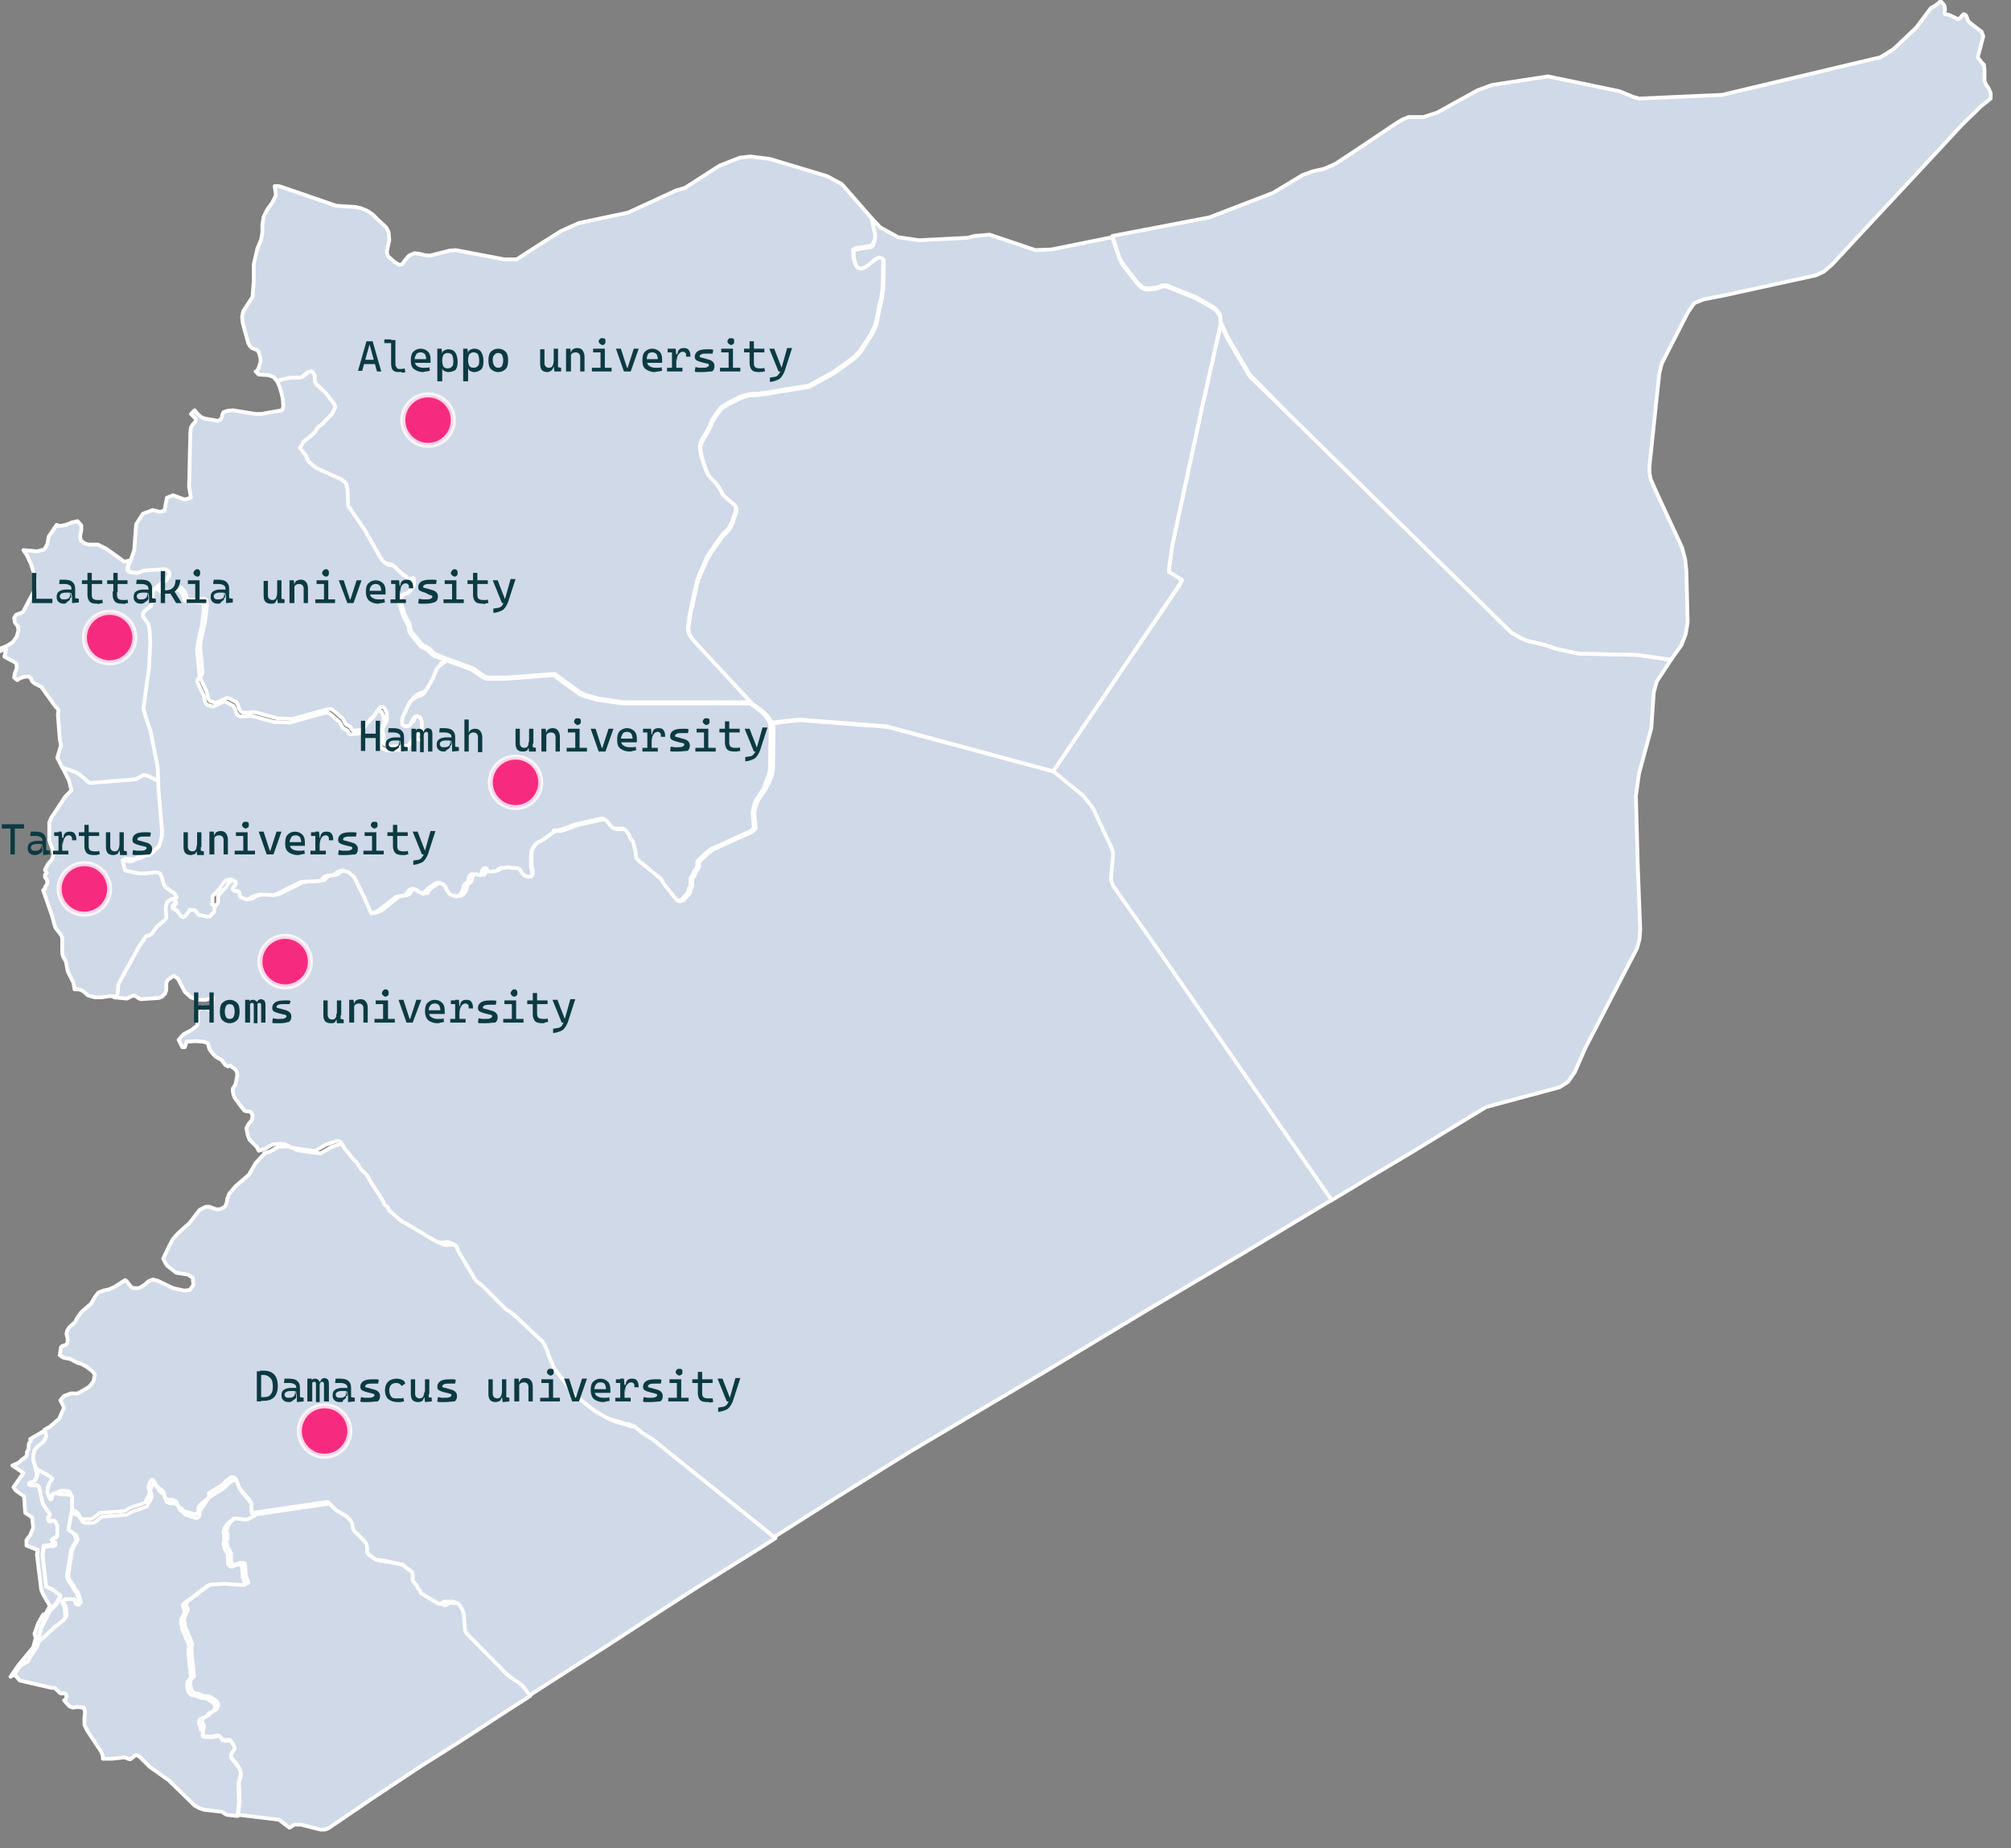 <?xml version="1.0" encoding="utf-8"?>
<!-- Generator: Adobe Illustrator 26.0.2, SVG Export Plug-In . SVG Version: 6.00 Build 0)  -->
<svg version="1.1" id="Layer_1" xmlns="http://www.w3.org/2000/svg" xmlns:xlink="http://www.w3.org/1999/xlink" x="0px" y="0px"
	 viewBox="0 0 326.5 300" style="enable-background:new 0 0 326.5 300;" xml:space="preserve">
<rect x="0" y="0" width="326.5" height="300" fill="#808080" stroke="none"/>
<style type="text/css">
	.st0{fill:#FFFFFF;fill-opacity:0;}
	.st1{fill:#D0D9E8;stroke:#FFFFFF;stroke-width:0.612;stroke-linejoin:round;stroke-miterlimit:1.296;}
	.st2{enable-background:new    ;}
	.st3{fill:#0B3A42;}
	.st4{opacity:0.8;fill:#FF0067;stroke:#FFFFFF;stroke-width:0.816;stroke-miterlimit:1.296;enable-background:new    ;}
</style>
<rect x="-653" y="-600" class="st0" width="1632.5" height="1500"/>
<path class="st1" d="M30.4,226.3l0.1,1.1l-0.5,1.3l-1.1,1.1l-0.2,0.7l-0.9-0.2l-2.9-1.5l-1.1,0.7l-0.3-0.6l1-1.1l-1.1-0.6l-0.8,0.1
	l-0.4-1.1l1.8-1l1.5-0.1l2.7-0.8l1.3,0.1l0.8,1.1L30.4,226.3z"/>
<path class="st1" d="M271.3,107.1l-2.3,3.5l-0.5,1.8l-0.4,5.8l-2,7.4l-0.5,3.6l0.3,11.2l0.4,10.4l-0.1,1.6l-0.4,1.5l-8.4,16.2v0
	l-1.7,3.9l-1.1,1.6l-1.4,0.9l-11.9,3.2l-7.1,4.3l-5.4,3.3l-5.4,3.2l-7.3,4.4l-27.4-39.5l-8-11.4l-0.2-0.4l-0.2-0.6l0-0.6l0.3-3.4
	l0-0.6l-0.2-0.6l-3.1-6.6l-1.5-1.9l-4.9-4l20.6-30.3l0.4-0.8l-0.4-0.2l-1.4-0.9l-0.3-0.1v-0.6l0.5-3.7l4.7-21.8l3.2-14.3l1.1,2.4
	l3.6,6.1L209,67l36.4,35.7l1.6,0.9l0.9,0.4l3,0.7l1.7,0.6l3.7,0.8l9.5,0.2L271.3,107.1z"/>
<path class="st1" d="M86.1,275.3l-3.9,2.5l-8.3,5.4l-5.4,3.4l-7.4,4.9l-7.8,5.3l-0.6,0.2l-0.7,0l-3.1-0.8l-1.1,0l-0.8,0.5l-1.7-1.3
	l-6.6-0.8l0-0.4l0.2-1.7l0-0.1l-0.1-2.8l0-0.3l0.3-1.1L39,288l0-0.5l-0.1-0.2l-0.1-0.3l-0.5-0.8l-0.6-0.7l-0.3-0.4V285l0-0.2
	l0.3-0.6l0.3-0.4l0-0.1l-0.1-0.4l-0.6-0.9l-0.8,0.1h-0.1l-0.3-0.1l-0.2-0.2l-0.1-0.2l-0.2-0.2l-0.2-0.1h-0.1l-0.9,0.2l-0.7,0
	l-0.8-0.1l-0.1-0.1l0-0.2l0.1-0.4l0-0.2l0.2-0.4l0-0.2l0-0.2l-0.3-0.6l0-0.3l0.1-0.3l0.2-0.2l0.6-0.2l0.2-0.1l0.1-0.1l0.3-0.4
	l0.2-0.1l0.4-0.2l0.3-0.2l0.1-0.2l0.1-0.4v-0.3l-0.1-0.2l-0.2-0.2l-0.6-0.4l-0.3-0.2l-0.2-0.1l-1-0.1l-0.2-0.1l-0.7-0.3l-0.2,0h-0.2
	l-0.2-0.1l-0.1-0.1l-0.2-0.2l-0.2-0.4l0-0.1l-0.1-0.4v-0.3l0-0.4l0.1-0.3l0.5-0.5l-0.4-3.9v-0.9l0.1-0.2l0-0.2l-0.2-0.6l-0.9-2.1
	l-0.1-0.6l-0.1-0.4l0-0.4l0-0.2l0.1-0.2l0.4-0.8l0.1-0.2l0-0.2l-0.1-0.2l-0.1-0.3l-0.1-0.2v-0.2l0.1-0.2l0.2-0.2l0.8-0.6l0.6-0.4
	l0.7-0.6l1.5-1.1l0.4-0.2l0.5-0.1l2-0.1l2.9,0.2l0.2,0l0.1,0l0.1-0.1l0-0.1l-0.1-0.3l-0.2-0.5l-0.1-0.2l0-0.2l-0.1-1.4l0-0.2
	l-0.1-0.2l-0.2-0.1l-0.2,0h-0.2l-0.1,0l-0.8,0.3l-0.2,0l-0.2-0.1l-0.2-0.2l-0.1-0.2l0-0.9v-0.3l0-0.2l-0.1-0.2l-0.4-0.7l-0.1-0.4
	l-0.1-0.4v-0.3l0.1-0.3l0-0.4l0-0.4l-0.1-0.4l0-0.3l0.1-0.3l0.1-0.3l0.2-0.3l0.2-0.3l0.3-0.3l0.8-0.6l0.2,0h0.3l1.4,0.2l0.4-0.1
	l0.9-0.5l12.3-1.8l0.1,0.1l0.5,0.5l0.2,0.2l0.4,0.4l0.4,0.3l1.4,0.8l0.1,0.1l0.6,0.6l0.2,0.4l0.1,0.2l0.1,0.7l0.1,0.2l0.1,0.2
	l1.7,1.7l0.2,0.3l0.1,0.2l0.1,0.5l0,0.5l0,0.2l0.1,0.2l0.1,0.2l0.1,0.1l1,0.7l0.2,0.1l0.8,0.1h0.3l3.2,0.7l0.2,0.2l0.2,0.2l0.3,0.2
	l0.6,0.4l0.2,0.2l0.1,0.2l0,0.2v0.3l0,0.2l0,0.3l0,0.1l0.1,0.2l0.2,0.3l0.3,0.3l0.1,0.1l0.1,0.3l0.1,0.2l0.1,0.1l0.1,0.1l0.1,0.1
	l0.1,0.4l2.5,1.5l0.6,0.3l0.3-0.1l0.2-0.1l0.1-0.2l0.2,0l1.4,0l0.8,0.3l0.3,0.4l0.2,0.3l0.1,0.2l0.1,0.2l0.2,0.6l0.2,2.6l0.1,0.3
	l0.2,0.3l6.6,6.7l2.4,1.7l0.4,0.5L86.1,275.3z"/>
<path class="st1" d="M72.5,107.2l-0.9,0.5l-0.1,0.2l-0.2,0.3l-0.5,1.3l-1.2,2.1l-0.3,0.4l-0.3,0.2l-1,0.4l-0.6,0.4l-0.3,0.3
	l-0.3,0.5l-0.9,2l-0.1,0.4l0,0.3l0,0.3l0,0.2l0.1,0.1l0.2,0.1l0.2,0.1l0.2,0h0.2l0.2-0.1l0.2-0.1l0.1-0.2l0.1-0.2l0.3-0.6l0.2-0.3
	l0.2-0.1l0.2-0.1l0.2,0.1l0.2,0.1l0.1,0.1l0.1,0.2l0.1,0.2l0.1,0.5l0,2.5l-0.1,0.2h-0.2l-0.2-0.1l-0.2-0.1h-0.2l-0.2,0l-0.2,0.1
	l-0.3,0.2l-0.3,0.4l-0.4,0.7l-0.1,0.2l-0.2,0.1l-0.3,0.1l-0.3,0l-1,0l-1.1,0.1h-0.5l-0.2-0.1l-0.2-0.1l-0.2-0.1l-0.2-0.1l-0.1-0.2
	l0-0.2l0-0.7v-0.2l-0.2-0.8v-0.2v-0.2l0.1-0.2l0.5-1l0.1-0.2l0-0.3v-0.2l0-0.5l0-0.2l-0.1-0.2l-0.2-0.4l-0.1-0.2l-0.2-0.1l-0.3-0.1
	l-0.2,0.1l-0.1,0.2l-0.4,0.7l-0.2,0.2l-1,1l-0.8,1.3l-0.3,0.2l-0.3,0.1l-0.4,0l-0.5,0.1h-0.3l-0.2-0.1l-0.1-0.1l-0.1-0.2l-0.1-0.2
	l-0.5-0.3l-0.2-0.1l-0.1-0.1l-0.2-0.4l-0.1-0.2l-0.2-0.3l-1.5-1.3l-0.2-0.1l-0.2-0.1h-0.2h-0.2l-5.8,1.6l-2.5-0.1l-3.3-0.9l-0.5-0.1
	l-0.9,0.1l-0.5,0l-0.3,0l-0.2-0.1l-0.2-0.1l-0.1-0.2l-0.2-0.3l-0.1-0.4l-0.2-0.4l-0.1-0.2l-0.2-0.1l-0.9-0.5l-0.3-0.1l-0.2,0
	l-1.7,0.8l-1-0.3l-0.3-0.4l-0.2-1l-1.1-2.4l0.1-0.2l0.1-0.2l0.1-0.2l0.1-0.3l-0.4-4l0.1-1.1l0.7-3.2l0.3-2.6l-0.1-0.8l-0.3-0.2
	L31,97.4l-0.6-0.2L30.3,97l-0.1-0.4l-0.1-0.2l-0.1-0.3l-0.3-0.4l-0.2-0.2l-0.2-0.1h-0.2l-0.2,0l-0.2,0.1l-0.2,0.1l-0.6,0.2L27.3,96
	l-0.4-0.1l-0.4-0.1l-0.2-0.1l-0.2-0.2L26,95.4L25.8,95l1.2-0.8l0.4-0.5l0.1-0.2v-0.3l-0.1-0.2l-0.2-0.2L27,92.6l-0.2-0.1l-3.3,0.2
	l-0.4,0.1l-0.4,0.2L22.4,93H22l-0.7-0.1L21,92.8l-0.2-0.2l0-0.2l0-0.2l0-0.2l0.2-0.4l0.1-0.4l0-0.2l0.1,0l0.6-1.7l0.3-4.2l1.1-1.7
	l1.6-0.6l1.2,0.3l0.7-0.2l0.4-2.1v0l1-0.4l1.9,0.7l1-0.3L30.7,79l0.2-8.7l0.1-0.9l0.3-0.5l0.4-0.4l0.1-0.5L31,67.2l0.6-0.6l0.6,0.7
	l0.6,0.5l0.7,0.2l1.3,0.2l0.3,0.1h0.3l0.4-0.2l0.2-0.3l0.1-0.5l0.2-0.4l0.6-0.2l0.9-0.1l3.7,0.6h0.9l3.4-0.6L46,66l-0.1-1.3
	l-0.2-0.9l-0.3-1L45,61.9l0.6-0.3l1.7-0.4h1.6l0.3-0.1l1-0.8l0.4-0.1l0.2,0l0.2,0.1l0.1,0.2l0.1,0.2l0.1,0.2l0.1,0.9l0.3,0.5
	l1.5,1.4l1.3,1.7l0.2,0.4l0,0.3l-0.1,0.2l-0.1,0.2l-0.2,0.4l-0.2,0.3l-1,1l-0.4,0.5L52.3,69l-0.5,0.3l-0.2,0.2l-0.2,0.3l-0.2,0.4
	L51,70.4l-1.6,1.3l-0.6,1l1,1.3l0.4,0.7l0.5,0.5l0.5,0.4l0.4,0.3l4.1,1.9l0.5,0.4l0.3,0.3l0.1,0.4l0.1,0.4l0.1,1.9v0.5l0,0.3
	l0.1,0.2l2.6,3.8l2.5,4.5l0.4,0.6l0.3,0.4l0.2,0.1l0.2,0.1l0.7,0.1l0.6,0.4l1,1l1.4,1l0.3,0.3l0.1,0.3l0,0.2v0.2l0,0.3l0,0.2
	l-0.2,0.4L66.5,96l-0.2,0.3L66,96.5l-0.2,0.1l-0.6,0.2L65,97.1l-0.3,0.4l0.7,2.3l0.4,0.9l0.3,0.5l0.2,0.4l0.2,1.1l0.3,0.4l1.5,1.8
	l0.2,0.2l0.4,0.1l0.3,0.2l0.3,0.2l0.7,0.7l0.3,0.2L72.5,107.2z"/>
<path class="st1" d="M271.3,107.1l-5.5-0.8l-9.5-0.2l-3.7-0.8l-1.7-0.6l-3-0.7l-0.9-0.4l-1.6-0.9L209,67l-6.1-6.2l-3.6-6.1l-1.1-2.4
	l-0.1-0.8l0-0.3l-0.1-0.2l-0.3-0.5l-0.6-0.6l-3-1.7l-4.5-1.8l-0.2-0.1h-0.3l-0.2,0l-0.2,0l-0.7,0.3l-0.4,0.1l-0.9,0.1l-0.5,0
	l-0.5-0.1l-0.4-0.2l-0.6-0.6l-2.5-3.2l-0.5-1l-1.1-3.4l15.7-3l10.4-4l4.8-2.9l1.7-0.6l1.8-0.4l1.8-0.8l3.5-2.3l6.4-4.3l1-0.6l1-0.4
	L230,19l1.1,0l2.2-0.7l6.5-3.6l2.4-0.9l9.1-1.4l11.6,2.4l2.2,0.9l1,0.3l13.5-0.6l20.2-4.8l5.5-1.3l2.1-1.3l3.7-3.5l2.4-3.2l0.7-0.4
	l0.9-0.7l0.6,0.7l0.1,0.7L315.7,2l0.1,0.3l0.6,0.1l1.5,0.7l0.3-0.1l0.3-0.4l0.3-0.3l0.3,0.1l0.2,0.3l0.2,0.6l0.2,0.3l1.7,1.3
	l0.3,0.2l0.3,0.8l-0.9,3.4l0.6,0.8l0.4,0.4l0.1,0.9l0,1.7l0.3,0.7l0.4,0.6l0.3,0.7V16l-1.5,1.2l-3.1,3l-5,5.4L303.9,36l-6.5,7
	l-1.3,1.1l-1.3,0.6L279.7,48l-3.1,0.6l-1.5,0.6l-1,1.4l-4.3,8.4l-0.4,1.6l-1.6,15.1v1l0.2,1.1l1.3,2.9l3.8,8.2l0.5,1.9l0.2,2
	l0.2,8.2l-0.3,1.9l-0.7,1.8L271.3,107.1z"/>
<path class="st1" d="M41.2,246.1l-0.9,0.5l-0.4,0.1l-1.4-0.2h-0.3l-0.2,0l-0.8,0.6l-0.3,0.3l-0.2,0.3l-0.2,0.3l-0.1,0.3l-0.1,0.3
	l0,0.3l0.1,0.4l0,0.4l0,0.4l-0.1,0.3v0.3l0.1,0.4l0.1,0.4l0.4,0.7l0.1,0.2l0,0.2v0.3l0,0.9l0.1,0.2l0.2,0.2l0.2,0.1l0.2,0l0.8-0.3
	l0.1,0h0.2l0.2,0l0.2,0.1l0.1,0.2l0,0.2l0.1,1.4l0,0.2l0.1,0.2l0.2,0.5l0.1,0.3l0,0.1l-0.1,0.1l-0.1,0l-0.2,0l-2.9-0.2l-2,0.1
	l-0.5,0.1l-0.4,0.2l-1.5,1.1l-0.7,0.6l-0.6,0.4l-0.8,0.6l-0.2,0.2l-0.1,0.2v0.2l0.1,0.2l0.1,0.3l0.1,0.2l0,0.2l-0.1,0.2l-0.4,0.8
	l-0.1,0.2l0,0.2l0,0.4l0.1,0.4l0.1,0.6l0.9,2.1l0.2,0.6l0,0.2l-0.1,0.2v0.9l0.4,3.9l-0.5,0.5l-0.1,0.3l0,0.4v0.3l0.1,0.4l0,0.1
	l0.2,0.4l0.2,0.2l0.1,0.1l0.2,0.1h0.2l0.2,0l0.7,0.3l0.2,0.1l1,0.1l0.2,0.1l0.3,0.2l0.6,0.4l0.2,0.2l0.1,0.2v0.3l-0.1,0.4l-0.1,0.2
	l-0.3,0.2l-0.4,0.2l-0.2,0.1l-0.3,0.4l-0.1,0.1l-0.2,0.1l-0.6,0.2l-0.2,0.2l-0.1,0.3l0,0.3l0.3,0.6l0,0.2l0,0.2L33,281l0,0.2
	l-0.1,0.4l0,0.2l0.1,0.1l0.8,0.1l0.7,0l0.9-0.2h0.1l0.2,0.1l0.2,0.2l0.1,0.2l0.2,0.2l0.3,0.1h0.1l0.8-0.1l0.6,0.9l0.1,0.4l0,0.1
	l-0.3,0.4l-0.3,0.6l0,0.2v0.2l0.3,0.4l0.6,0.7l0.5,0.8l0.1,0.3l0.1,0.2l0,0.5l-0.1,0.2l-0.3,1.1l0,0.3l0.1,2.8l0,0.1l-0.2,1.7l0,0.4
	l-1.8-0.2l-0.8-0.5l-2.8-0.3l-0.9-0.3l-0.7-0.4l-4.2-4.1l-3.1-2.2l-1.6-1.6l-0.5-0.3l-0.3,0.1l-0.6,0.5l-0.2,0.1l-0.3-0.1l-0.5-0.2
	l-0.3,0l-1.8,0.2l-1.3,0l-0.2,0V285l-0.3-0.7l-2.2-3.3l-0.5-1l0-1.1l0.1-1l-0.2-0.7l-1.1-0.1l-0.7,0.1l-0.5-0.2l-0.4-0.4l-0.5-0.6
	h0.2l0.1-0.2l0.1-0.4l-0.1-0.4l-0.2-0.1H9.9l-0.2-0.1l-0.8-0.8L8.4,274l-5.2-1.2l-0.5-0.6L2.5,272l-0.3-0.1l1.1-1.5l0.8-0.5l0.4-0.2
	l0.3-0.6l1-1.5l0.3-0.5L6,266.9l0.4-0.6l2.6-2.4l1.5-1.2l0.3-0.4l0-0.1V262l-0.1-1.1l-0.1-0.3l-0.1-0.2l-0.1-0.2l-0.1-0.2v-0.1
	l0.1-0.2l0.2-0.2l0.2-0.1l0.2,0l0.8,0l0.3,0l0.1,0l0.1,0.1l0.1,0.3l0,0.1l0.1,0.2l0.1,0.1l0.2,0.1l0.2,0l0.1-0.2V260l-0.1-0.4
	l-0.3-1l-0.1-0.2l-0.2-0.2l-0.2-0.3l-0.3-0.6l-0.6-0.8l-0.2-0.6v-0.4l0.6-3.7l0-0.1l0.3-0.7l0.6-1l0-0.2l-0.1-0.2l-0.2-0.5L12,249
	l-0.1-0.1l-0.7-0.5l-0.1-0.1l0.1-0.6l0.4-2.2l1.1,0.5l0.1,0.1l0.2,0.2l0.3,0.6l0.2,0.2l0.3,0.1l0.9,0l0.3,0l0.3-0.1l0.2-0.1l0.3-0.2
	l0.7-0.6l0.1,0l3.9-0.3l0.2-0.1l0.7-0.4l2-0.7l0.5-0.2l0.2-0.5l0.3-0.5l0.1-0.2l0.1-0.2v-0.2v-0.2l-0.2-0.6l0-0.2l0.1-0.3l0.2-0.5
	l0.2-0.2l0.1-0.1l0.2,0.1l0.1,0.2l0.4,0.6l0.2,0.3l0.2,0.2l0.5,0.3l0.2,0.2l0.1,0.2l0.1,0.6l0,0.1l0.1,0.2l0.2,0.1l0.2,0.1l0.9,0.1
	l0.2,0.1l0.1,0l0.2,0.1l0.1,0.2l0.2,0.5l0.1,0.2l0.5,0.3l0.1,0.1l0.1,0.2l0.2,0.1l1.2,0.4l0.4,0.1H32l0.2-0.1l0.1-0.1l0.1-0.2l0-0.6
	l0.1-0.2l0.2-0.3L34,243l0.2-0.1l2.4-1.5l0.1-0.2l0.3-0.3l0.8-0.6h0.2h0.2l0.2,0.1l0.2,0.2l0.2,0.4l0.2,0.7l0.1,0.2l0.1,0.2l1.6,1.9
	l0.2,0.3l0.1,0.3l0,0.9L41.2,246.1z"/>
<path class="st1" d="M125.9,249.7l-4.1,2.6l-8.5,5.3l-6.2,4l-8.3,5.4l-8.3,5.3l-4.5,2.9l-0.8-1.1l-0.4-0.5l-2.4-1.7l-6.6-6.7
	l-0.2-0.3l-0.1-0.3l-0.2-2.6l-0.2-0.6l-0.1-0.2l-0.1-0.2l-0.2-0.3l-0.3-0.4l-0.8-0.3l-1.4,0l-0.2,0l-0.1,0.2l-0.2,0.1l-0.3,0.1
	l-0.6-0.3l-2.5-1.5l-0.1-0.4l-0.1-0.1l-0.1-0.1l-0.1-0.1l-0.1-0.2l-0.1-0.3l-0.1-0.1l-0.3-0.3l-0.2-0.3l-0.1-0.2l0-0.1l0-0.3l0-0.2
	v-0.3l0-0.2l-0.1-0.2l-0.2-0.2l-0.6-0.4l-0.3-0.2l-0.2-0.2l-0.2-0.2l-3.2-0.7h-0.3l-0.8-0.1l-0.2-0.1l-1-0.7l-0.1-0.1l-0.1-0.2
	l-0.1-0.2l0-0.2l0-0.5l-0.1-0.5l-0.1-0.2l-0.2-0.3l-1.7-1.7l-0.1-0.2l-0.1-0.2l-0.1-0.7l-0.1-0.2l-0.2-0.4l-0.6-0.6l-0.1-0.1
	l-1.4-0.8l-0.4-0.3l-0.4-0.4l-0.2-0.2l-0.5-0.5l-0.1-0.1l-12.3,1.8l-0.1-0.6l0-0.9l-0.1-0.3l-0.2-0.3l-1.6-1.9l-0.1-0.2l-0.1-0.2
	l-0.2-0.7l-0.2-0.4l-0.2-0.2l-0.2-0.1h-0.2h-0.2l-0.8,0.6l-0.3,0.3l-0.1,0.2l-2.4,1.5L34,243l-1.5,1.3l-0.2,0.3l-0.1,0.2l0,0.6
	l-0.1,0.2l-0.1,0.1l-0.2,0.1h-0.3l-0.4-0.1l-1.2-0.4l-0.2-0.1l-0.1-0.2l-0.1-0.1l-0.5-0.3l-0.1-0.2l-0.2-0.5l-0.1-0.2l-0.2-0.1
	l-0.1,0l-0.2-0.1l-0.9-0.1l-0.2-0.1l-0.2-0.1l-0.1-0.2l0-0.1l-0.1-0.6l-0.1-0.2l-0.2-0.2l-0.5-0.3l-0.2-0.2l-0.2-0.3l-0.4-0.6
	l-0.1-0.2l-0.2-0.1l-0.1,0.1l-0.2,0.2l-0.2,0.5l-0.1,0.3l0,0.2l0.2,0.6v0.2v0.2l-0.1,0.2l-0.1,0.2l-0.3,0.5l-0.2,0.5l-0.5,0.2
	l-2,0.7l-0.7,0.4l-0.2,0.1l-3.9,0.3l-0.1,0l-0.7,0.6l-0.3,0.2l-0.2,0.1l-0.3,0.1l-0.3,0l-0.9,0l-0.3-0.1l-0.2-0.2l-0.3-0.6l-0.2-0.2
	l-0.1-0.1l-1.1-0.5l0.1-0.4v-0.3v-0.9l0-0.5v-0.3l0-0.2l-0.1-0.1l-0.2-0.1l-0.6-0.1l-0.6,0L9,242.4l-0.2,0l-0.2,0.1l-0.1,0.1
	l-0.1,0.2l-0.1,0.4l-0.1,0.2l-0.1,0L8,243.3l-0.3-0.7l-0.1-0.3V242v-0.2l0.1-0.4l0.1-0.3l0.1-0.3l0.2-0.3l0.2-0.3l0.1-0.2l-0.5-0.4
	l-2-1.1l-0.4-0.9l-0.2-0.7v-0.8l0.2-0.8l0.5-0.6l0.8-0.6l0.4-0.5l0.2-0.6l-0.2-0.9l0.9-0.5l1.5-1.3l0.8-1.8l-0.6-1.2l0.6-0.7
	l1.1-0.4l1.1,0l0.9-0.5l1-0.6l0.7-0.9l0.2-1.1l-0.5-0.6l-0.8-0.6l-0.9-0.5l-0.7-0.2l-1.1-0.6l-1.1-0.2l-0.6-0.4l0.2-1.3l0.2-0.2
	l0.6-0.2l0.2-0.2l0.1-0.6l-0.2-1l0.1-0.5l0.4-0.6l0.9-0.8l0.3-0.6l0.7-1l1.6-1.4l0.7-1.2l0.5-0.6l0.8-0.3l0.9-0.2l0.9-0.4l1.7-1.1
	l0.3,0.2l0.6,0.8l0.4,0.3l1,0l0.8-0.5l0.7-0.6l0.7-0.3l0.8,0.2l2.5,1.2l1.8,0.4l0.9-0.1l0.6-0.8l-0.1-1.2l-0.8-0.5l-1.9-0.3
	l-1.4-1.1l-0.3-0.4l-0.3-0.6l-0.1-0.2l1-2.1l0.6-1.1l0.8-0.9l1.9-1.7l1.6-2.1l1-0.5l0.6,0l1.1,0.4l0.6,0l0.8-0.4l0.3-0.6l0.1-0.7
	l0.3-0.8l1-1.2l2.2-1.9l1.1-1.9l1.4-1.5l0-0.1l1-0.3l1.2-0.7l0.8-0.1l1.2,0l0.2,0.1l0.9,0.5l3.4,0.5h0.4l0.1,0l1.7-1l1.5-0.5
	l0.4-0.1l0.2,0l0.3,0.2l0.6,0.9l0,0.1l0.2,0.2l1.1,1.4l0.7,0.7l0.7,1.1l0.9,0.9l0.3,0.4l0.3,0.6l0.7,1.1l0.3,0.5l0.1,0.1l0.4,0.6
	l0.1,0.2l0.5,0.8l0.1,0.3l0.2,0.3l0.4,0.3l0.1,0.2l0.2,0.4l1.7,1.5l0.6,0.4l0.4,0.2l4.7,2.8l0.5,0.2l0.2,0.1h0.5l0.9-0.1l1,0.4
	l0.3,0.2l0.1,0.1l0.1,0.2v0.1l0.3,0.7l0.2,0.3l2.5,4.2l0.3,0.3l0.7,0.5l3.9,3.9l0.8,0.5l0.5,0.4l4.7,4.4l0.3,0.5l0.5,1.1l0.1,0.4
	l0.4,1l0.2,0.4l0.3,0.8l3.3,4.4l3.3,2.6l1.4,0.8l0.5,0.3l0.7,0.3l1.8,0.5l0.5,0.2l0.8,0.1l0.2,0.1l0.5,0.2l0.3,0.2l1.2,1l1.5,0.9
	L125.9,249.7z"/>
<path class="st1" d="M11.6,245.5l-0.4,2.2l-0.1,0.6l0.1,0.1l0.7,0.5L12,249l0.1,0.2l0.2,0.5l0.1,0.2l0,0.2l-0.6,1l-0.3,0.7l0,0.1
	l-0.6,3.7v0.4l0.2,0.6l0.6,0.8l0.3,0.6l0.2,0.3l0.2,0.2l0.1,0.2l0.3,1l0.1,0.4v0.2l-0.1,0.2l-0.2,0l-0.2-0.1l-0.1-0.1l-0.1-0.2
	l0-0.1l-0.1-0.3l-0.1-0.1l-0.1,0l-0.3,0l-0.8,0l-0.2,0l-0.2,0.1l-0.2,0.2l-0.1,0.2v0.1l0.1,0.2l0.1,0.2l0.1,0.2l0.1,0.3l0.1,1.1v0.3
	l0,0.1l-0.3,0.4l-1.5,1.2l-2.6,2.4L6,266.9v0l0.7-2.6l1.4-2.8l1.1-1.1l0.6-1.2l-1.3-1l-1-0.4l-0.6-5.2l0.2-1.5l1-0.1h0.6v-0.4H8.5
	l-0.2-0.2l-0.1-0.2l0.1-0.2l0.6-0.3l0.2-0.1l0-0.2v-1.6l-0.2-0.3l-0.1-0.3l-0.3-0.2l-0.2,0l-0.3,0.2H8l-0.2-0.1l-0.1-0.3v-0.3L8,246
	v-0.2l-0.2-0.3l-0.5-0.7l-0.4-0.6l-0.2-0.7l-0.4-1.8l0-0.2l-0.1-0.2L6,241.1H5.5l-0.5,0L4.7,241l0-0.2l0.1-0.1l0.2-0.1l0.4-0.1
	l0.4-0.3l0.2-0.5l0.1-0.6l-0.1-0.5l0-0.1l2,1.1l0.5,0.4l-0.1,0.2l-0.2,0.3l-0.2,0.3l-0.1,0.3l-0.1,0.3l-0.1,0.4v0.2v0.3l0.1,0.3
	l0.3,0.7l0.1,0.1l0.1,0l0.1-0.2l0.1-0.4l0.1-0.2l0.1-0.1l0.2-0.1l0.2,0l1.1,0.2l0.6,0l0.6,0.1l0.2,0.1l0.1,0.1l0,0.2v0.3l0,0.5v0.9
	v0.3L11.6,245.5z"/>
<path class="st1" d="M171,125.2l4.9,4l1.5,1.9l3.1,6.6l0.2,0.6l0,0.6l-0.3,3.4l0,0.6l0.2,0.6l0.2,0.4l8,11.4l27.4,39.5l-3.5,2.1
	l-10.8,6.5l-5.4,3.2l-5.4,3.2l-5.4,3.2l-5.3,3.2l-10.8,6.5l-5.4,3.2l-5.4,3.2l-5.4,3.2l-5.4,3.2l-11.9,7.4l-10.4,6.6l-19.8-15.9
	l-1.5-0.9l-1.2-1l-0.3-0.2l-0.5-0.2l-0.2-0.1l-0.8-0.1l-0.5-0.2l-1.8-0.5l-0.7-0.3l-0.5-0.3l-1.4-0.8l-3.3-2.6l-3.3-4.4l-0.3-0.8
	l-0.2-0.4l-0.4-1l-0.1-0.4l-0.5-1.1l-0.3-0.5l-4.7-4.4l-0.5-0.4l-0.8-0.5l-3.9-3.9l-0.7-0.5l-0.3-0.3l-2.5-4.2l-0.2-0.3l-0.3-0.7
	v-0.1l-0.1-0.2l-0.1-0.1l-0.3-0.2l-1-0.4l-0.9,0.1h-0.5l-0.2-0.1l-0.5-0.2l-4.7-2.8l-0.4-0.2l-0.6-0.4l-1.7-1.5l-0.2-0.4l-0.1-0.2
	l-0.4-0.3l-0.2-0.3l-0.1-0.3l-0.5-0.8l-0.1-0.2l-0.4-0.6l-0.1-0.1l-0.3-0.5l-0.7-1.1l-0.3-0.6l-0.3-0.4l-0.9-0.9l-0.7-1.1l-0.7-0.7
	l-1.1-1.4l-0.2-0.2l0-0.1l-0.6-0.9l-0.3-0.2l-0.2,0l-0.4,0.1l-1.5,0.5l-1.7,1l-0.1,0h-0.4l-3.4-0.5l-0.9-0.5l-0.2-0.1l-1.2,0
	l-0.8,0.1l-1.2,0.7l-1,0.3l-0.3-0.6l-1.2-1.2l-0.3-0.8l-0.2-1.1l0.4-0.7l0.5-0.6l0.1-0.8l-0.3-0.5l-0.3-0.1l-0.4,0l-0.3-0.1
	l-0.5-0.6l-1.1-1.5l-0.2-0.5l-0.1-0.5l0-0.5l0.2-0.3l0.2-0.3l0.1-0.4l0.2-1l0-0.6l-0.3-0.5l-0.8-0.6l-0.4,0.1l-0.4-0.2l-0.7-0.9
	l-0.8-0.4l-0.6-0.6l-0.5-0.7l-0.3-1l-0.7-0.2l-1.3-0.1l-1.4,0.1L30,170h-0.3l-0.1,0l-0.6-1.2l0.8-0.9l1.3-0.7l0.9-0.7l0.2-0.9
	l-0.1-0.9l0.1-0.7l0.7-0.5l0.7,0.2l0.5,0.4l0.3-0.3l0.2-1.9l-1.2,0.4l-1.2,0l-1.2-0.4l-1-0.9l-1.1-2.1l-0.7-0.5l-1,0.7l-0.2,0.5
	l0,1.1l-0.2,0.6l-0.5,0.5l-0.5,0.2l-2.9,0.2l-0.3-0.1l-0.6-0.4l-0.3-0.1l-0.3,0.1l-0.6,0.3l-0.2,0.1l-2.1-0.2l0.1-0.6l0.1-1.2
	l0.1-0.4l3.3-6l1.1-1.6l0.2-0.1l0.1,0l0.3-0.1l0.2-0.1l0.2-0.2l0.7-1l1.3-1.1l0.2-0.2l0.1-0.2V149v-0.4l-0.1-0.6v-0.2l0-0.3l0.1-0.5
	l0.1-0.4l0.1-0.1l0.2-0.2l0.4-0.2l0.9-0.3l0.3,0.5v0.2l-0.2,0.2l-0.3,0.4l0,0.1l0,0.1l0.2,0.1h0.1l0.2,0.1l0.2,0.2l0.5,0.7l0.2,0.2
	l0.2,0.1l0.2-0.1l0.2-0.1l0.6-0.8l0.1-0.2l0.1,0l0.2,0h0.4l0.2,0.1l0.1,0.1l0.4,0.6l1.5,0.3l0.2,0l0.3-0.1l0.1-0.2l0.4-0.4l0.1-0.1
	v-0.1v-0.5l0.1-0.2L35,147l0.3-0.3l0.1-0.2l0-0.2l0-0.4v-0.5l1.2-1.3l0.4-0.6l0.4-0.5l0.2-0.2l0.5-0.1l0.2,0l0.2,0l0.2,0.1l0.2,0.1
	l0.2,0.1l0.1,0.2v0.1l-0.1,0.2l-0.1,0.2l-0.2,0.2l-0.1,0.2v0.2l0.1,0.1l0.1,0.1H39l0.2,0.1l0.2,0.1l0.1,0.2v0.4l0.1,0.2l0.2,0.1
	l0.5,0.2l0.3,0.1h0.2l0.3-0.1l0.6-0.4l1.1-0.3l2.4,0.1l3.8-1.9l0.5-0.2l0.1,0l0.1,0l0.2,0l0.4-0.1h0.4l0.3,0l1.5-0.1l0.2-0.1
	l0.6-0.6l0.3-0.1l0.3-0.1h0.5l0.2,0l0.2-0.1l0.7-0.5l0.3-0.1l0.3-0.1l0.5,0.1l0.6,0.2l0.7,0.6l0.3,0.3l0,0.1l1.5,3l1.2,2.7l1-0.4
	l0.3-0.2l2.4-1.9l0.3-0.2l0.4-0.1l0.8-0.1l0.2-0.1l0.2-0.1l0.5-0.7l0.2-0.1l0.2-0.1h0.4l0.2,0.1l0.3,0.1l0.2,0.2l0.4,0.2l0.4,0.2
	h0.1l0.1-0.1l0.1-0.3l0.2-0.2l0.3-0.3l1.2-0.8l0.3-0.1h0.3h0.1l0.2,0.1l0.2,0.1l0.2,0.1l0.2,0.2l0.1,0.1l0.2,0.5l0.2,0.3l0.1,0.2
	l0.2,0.2l0.4,0.2l0.6,0.2h0.2l0.1,0l0.3-0.2l0.3-0.3l0.1-0.2l0.1-0.2l0.2-0.8l0.1-0.2l0.1-0.1l0.4-0.3l0.1-0.2l0.1-0.5l0.1-0.2
	l0.1-0.2l0.2-0.1l0.1-0.1h0.1h0.5l0.8,0.2l0.1-0.1l0.1-0.1v-0.2l0-0.2l0.1-0.2l0.2-0.3l0.2-0.1l0.1,0L79,141l0.5,0.3l0.4,0.1l0.4,0
	l0.4-0.1l0.3-0.1l0.4-0.3l0.2-0.1l0.2,0h0.3l0.6-0.1H83l0.4,0.1l0.6,0l0.3,0l0.2,0.1l0.2,0.1l0.4,0.7l0.2,0.2l0.1,0.1l0.2,0.1
	l0.4,0.1H86l0.2,0l0.2-0.1l0.1-0.2l0-0.2v-0.2l0-0.2l-0.2-0.7l0-0.2v-1.6l0.1-0.8l0.1-0.2l0.2-0.4l0.1-0.2l0.2-0.2l0.3-0.3l1-0.5
	l1.5-1.1L90,135l0.3-0.1l0.5,0h0.2l0.7-0.2l2.2-0.8l4-0.9H98l0.1,0l0.1,0l0.4,0.2l0.3,0.3l0.6,0.7l0.2,0.2l0.2,0.1l0.2,0.1l0.3,0h1
	l0.2,0.1l0.3,0.2l0.1,0.1l0.2,0.3l0.2,0.3l0.1,0.2l0.1,0.3l0.1,0.2l0.3,0.3l0.1,0.2l0.2,0.8l0.1,0.3l0.1,0.6l0.1,0.8l0.1,0.2
	l0.2,0.2l0.4,0.4l0.3,0.2l2.8,2.3l0.3,0.3l0.4,0.7l1.9,2.4l0.3,0.3l0.1,0l0.2,0l0.4-0.2l0.1-0.1l0.9-1l0-0.1l0.1-0.2l0-0.2l0.1-0.3
	l0.1-0.1l0.1-0.3l0-0.2v-0.3l0-0.5v-0.1l0.1-0.2l0.3-0.4l0.2-0.6l0.1-0.1l0.3-0.4l0-0.1l0.1-0.2l0-0.5l0-0.2l0.2-0.3l1.3-1.2
	l0.8-0.6l6.4-2.9l0.3-0.3l0.2-0.3l-0.2-2v-0.5l0.1-0.5l0.1-0.5l0.2-0.6l0.2-0.4l1.2-1.8l0.5-0.9l0.5-1.2l0.2-1l0.1-6.6l-0.1-1
	l4.3-0.5l14.3,1.1L171,125.2z"/>
<path class="st1" d="M72.5,107.2l4.1,1.5l1.7,1.2l0.4,0.2l0.4,0.1l2.8,0l8-0.6l0.9,0.7l3.2,2.3l0.8,0.4l2.2,0.6l4.1,0.6l20.7,0
	l1.9,1.4l0.6,0.6l0.7,1.1l0.1,1l-0.1,6.6l-0.2,1l-0.5,1.2L124,128l-1.2,1.8l-0.2,0.4l-0.2,0.6l-0.1,0.5l-0.1,0.5v0.5l0.2,2l-0.2,0.3
	l-0.3,0.3l-6.4,2.9l-0.8,0.6l-1.3,1.2l-0.2,0.3l0,0.2l0,0.5l-0.1,0.2l0,0.1l-0.3,0.4l-0.1,0.1l-0.2,0.6l-0.3,0.4l-0.1,0.2v0.1l0,0.5
	v0.3l0,0.2l-0.1,0.3l-0.1,0.1l-0.1,0.3l0,0.2l-0.1,0.2l0,0.1l-0.9,1l-0.1,0.1l-0.4,0.2l-0.2,0l-0.1,0l-0.3-0.3l-1.9-2.4l-0.4-0.7
	l-0.3-0.3l-2.8-2.3l-0.3-0.2l-0.4-0.4l-0.2-0.2l-0.1-0.2l-0.1-0.8l-0.1-0.6l-0.1-0.3l-0.2-0.8l-0.1-0.2l-0.3-0.3l-0.1-0.2l-0.1-0.3
	l-0.1-0.2l-0.2-0.3l-0.2-0.3l-0.1-0.1l-0.3-0.2l-0.2-0.1h-1l-0.3,0l-0.2-0.1l-0.2-0.1l-0.2-0.2l-0.6-0.7l-0.3-0.3l-0.4-0.2l-0.1,0
	l-0.1,0h-0.2l-4,0.9l-2.2,0.8l-0.7,0.2h-0.2l-0.5,0L90,135l-0.3,0.2l-1.5,1.1l-1,0.5l-0.3,0.3l-0.2,0.2l-0.1,0.2l-0.2,0.4l-0.1,0.2
	l-0.1,0.8v1.6l0,0.2l0.2,0.7l0,0.2v0.2l0,0.2l-0.1,0.2l-0.2,0.1l-0.2,0h-0.2l-0.4-0.1l-0.2-0.1l-0.1-0.1l-0.2-0.2l-0.4-0.7l-0.2-0.1
	l-0.2-0.1l-0.3,0l-0.6,0l-0.4-0.1h-0.3l-0.6,0.1h-0.3l-0.2,0l-0.2,0.1l-0.4,0.3l-0.3,0.1l-0.4,0.1l-0.4,0l-0.4-0.1L79,141l-0.2-0.1
	l-0.1,0l-0.2,0.1l-0.2,0.3l-0.1,0.2l0,0.2v0.2l-0.1,0.1l-0.1,0.1l-0.8-0.2h-0.5h-0.1l-0.1,0.1l-0.2,0.1l-0.1,0.2l-0.1,0.2l-0.1,0.5
	l-0.1,0.2l-0.4,0.3l-0.1,0.1l-0.1,0.2l-0.2,0.8l-0.1,0.2l-0.1,0.2l-0.3,0.3l-0.3,0.2l-0.1,0H74l-0.6-0.2l-0.4-0.2l-0.2-0.2l-0.1-0.2
	l-0.2-0.3l-0.2-0.5l-0.1-0.1l-0.2-0.2l-0.2-0.1l-0.2-0.1l-0.2-0.1h-0.1h-0.3l-0.3,0.1l-1.2,0.8l-0.3,0.3l-0.2,0.2l-0.1,0.3l-0.1,0.1
	h-0.1l-0.4-0.2l-0.4-0.2l-0.2-0.2l-0.3-0.1l-0.2-0.1h-0.4l-0.2,0.1l-0.2,0.1l-0.5,0.7l-0.2,0.1l-0.2,0.1l-0.8,0.1l-0.4,0.1l-0.3,0.2
	l-2.4,1.9l-0.3,0.2l-1,0.4l-1.2-2.7l-1.5-3l0-0.1l-0.3-0.3l-0.7-0.6l-0.6-0.2l-0.5-0.1l-0.3,0.1l-0.3,0.1l-0.7,0.5l-0.2,0.1l-0.2,0
	h-0.5l-0.3,0.1l-0.3,0.1l-0.6,0.6l-0.2,0.1l-1.5,0.1l-0.3,0h-0.4l-0.4,0.1l-0.2,0l-0.1,0l-0.1,0l-0.5,0.2l-3.8,1.9l-2.4-0.1
	l-1.1,0.3l-0.6,0.4l-0.3,0.1h-0.2l-0.3-0.1l-0.5-0.2l-0.2-0.1l-0.1-0.2v-0.4l-0.1-0.2l-0.2-0.1l-0.2-0.1h-0.4l-0.1-0.1l-0.1-0.1
	v-0.2l0.1-0.2l0.2-0.2l0.1-0.2l0.1-0.2v-0.1l-0.1-0.2l-0.2-0.1l-0.2-0.1l-0.2-0.1l-0.2,0l-0.2,0l-0.5,0.1l-0.2,0.2l-0.4,0.5
	l-0.4,0.6l-1.2,1.3v0.5l0,0.4l0,0.2l-0.1,0.2L35,147l-0.1,0.2l-0.1,0.2v0.5v0.1l-0.1,0.1l-0.4,0.4l-0.1,0.2l-0.3,0.1l-0.2,0
	l-1.5-0.3l-0.4-0.6l-0.1-0.1l-0.2-0.1h-0.4l-0.2,0l-0.1,0l-0.1,0.2l-0.6,0.8l-0.2,0.1l-0.2,0.1l-0.2-0.1l-0.2-0.2l-0.5-0.7l-0.2-0.2
	l-0.2-0.1h-0.1l-0.2-0.1l0-0.1l0-0.1l0.3-0.4l0.2-0.2v-0.2l-0.3-0.5l-0.2-0.4l-0.2-0.3l-1.3-0.9l-0.2-0.2l-0.1-0.2l-0.2-0.4
	l-0.2-0.8l-0.3-0.7l-0.3-0.1l-0.4-0.1l-1.9,0.2l-0.8,0l-2.3-0.5l-0.4-1.6l0.5-0.3l0.5,0l0.5,0.1h0.2l0.2,0l0.2-0.1l0.3-0.2l0.2-0.1
	l0.2,0l0.5-0.1l0.2-0.1l0.3-0.2l0.2-0.1l0.7-0.1l0.2-0.1l0.3-0.4l0.2-0.2l0.3-0.2l0.2-0.2l0.1-0.3l0.4-1.4l0-0.9l-0.6-7l0-1.1
	l-0.1-2.3l-1.2-6l-0.8-2.3l-0.3-1.1l0-0.2l0.9-6.6l0.2-4l-0.1-1.9l-0.1-0.6l-0.1-0.4l-0.2-0.4l-0.6-0.8l-0.1-0.2l0-0.3l0.1-0.3
	l0.5-0.5l0.7-0.5l0.1-0.3l0.1-0.4l0.1-1.5l0.2-0.5l0.8-0.7l0.2,0.4l0.1,0.1l0.2,0.2l0.2,0.1l0.4,0.1l0.4,0.1l0.6-0.1l0.6-0.2
	l0.2-0.1l0.2-0.1l0.2,0h0.2l0.2,0.1l0.2,0.2l0.3,0.4l0.1,0.3l0.1,0.2l0.1,0.4l0.1,0.2l0.6,0.2l2.1,0.1l0.3,0.2l0.1,0.8l-0.3,2.6
	l-0.7,3.2l-0.1,1.1l0.4,4l-0.1,0.3l-0.1,0.2l-0.1,0.2l-0.1,0.2l1.1,2.4l0.2,1l0.3,0.4l1,0.3l1.7-0.8l0.2,0l0.3,0.1l0.9,0.5l0.2,0.1
	l0.1,0.2l0.2,0.4l0.1,0.4l0.2,0.3l0.1,0.2l0.2,0.1l0.2,0.1l0.3,0l0.5,0l0.9-0.1l0.5,0.1l3.3,0.9l2.5,0.1l5.8-1.6h0.2h0.2l0.2,0.1
	l0.2,0.1l1.5,1.3l0.2,0.3l0.1,0.2l0.2,0.4l0.1,0.1l0.2,0.1l0.5,0.3l0.1,0.2l0.1,0.2l0.1,0.1l0.2,0.1h0.3l0.5-0.1l0.4,0l0.3-0.1
	l0.3-0.2l0.8-1.3l1-1l0.2-0.2l0.4-0.7l0.1-0.2l0.2-0.1l0.3,0.1l0.2,0.1l0.1,0.2l0.2,0.4l0.1,0.2l0,0.2l0,0.5v0.2l0,0.3l-0.1,0.2
	l-0.5,1l-0.1,0.2v0.2v0.2l0.2,0.8v0.2l0,0.7l0,0.2l0.1,0.2l0.2,0.1l0.2,0.1l0.2,0.1l0.2,0.1h0.5l1.1-0.1l1,0l0.3,0l0.3-0.1l0.2-0.1
	l0.1-0.2l0.4-0.7l0.3-0.4l0.3-0.2l0.2-0.1l0.2,0h0.2l0.2,0.1l0.2,0.1h0.2l0.1-0.2l0-2.5l-0.1-0.5l-0.1-0.2l-0.1-0.2l-0.1-0.1
	l-0.2-0.1l-0.2-0.1l-0.2,0.1l-0.2,0.1l-0.2,0.3l-0.3,0.6l-0.1,0.2l-0.1,0.2l-0.2,0.1l-0.2,0.1h-0.2l-0.2,0l-0.2-0.1l-0.2-0.1
	l-0.1-0.1l0-0.2l0-0.3l0-0.3l0.1-0.4l0.9-2l0.3-0.5l0.3-0.3l0.6-0.4l1-0.4l0.3-0.2l0.3-0.4l1.2-2.1l0.5-1.3l0.2-0.3l0.1-0.2
	L72.5,107.2z"/>
<path class="st1" d="M5.8,238.6L5.8,238.6l0.2,0.6l-0.1,0.6l-0.2,0.5l-0.4,0.3L5,240.6l-0.2,0.1l-0.1,0.1l0,0.2l0.3,0.1l0.5,0H6
	l0.3,0.2l0.1,0.2l0,0.2l0.4,1.8l0.2,0.7l0.4,0.6l0.5,0.7l0.2,0.3v0.2l-0.3,0.3v0.3l0.1,0.3l0.2,0.1h0.1l0.3-0.2l0.2,0l0.3,0.2
	l0.1,0.3l0.2,0.3v1.6l0,0.2l-0.2,0.1l-0.6,0.3l-0.1,0.2l0.1,0.2l0.2,0.2h0.3v0.4H8.1l-1,0.1l-0.2,1.5l0.6,5.2l1,0.4l1.3,1l-0.6,1.2
	l-1.1,1.1l-1.4,2.8L6,266.8v0l0.1,0.3l-0.3,0.5l-1,1.5l-0.3,0.6l-0.4,0.2l-0.8,0.5l-1.1,1.5L2,272l-0.3,0.2l1.3-1.9l2.4-2.9l0.4-1.5
	l-0.2-0.7l0.6-1.7l0.8-1.4l0.4-0.1l0.7-1.3l-1.1-1.9l-0.3-0.7L6,252.4l0.1-0.8l-1.8-0.7V250l0.6-0.8l0.5-1.2l-0.2-1.7l-1.1-0.7
	l-0.2-2.7l-1.4-1l-0.3-0.5l1.6-2.3L2,237.9l1.1-0.5l0.4-0.4l0.8-0.6l0.1-0.8l0.2-0.3l0.1-1l0.3-0.4l-0.1-0.3l2.4-1.4l0.2,0.9
	l-0.2,0.6l-0.4,0.5l-0.8,0.6l-0.5,0.6l-0.2,0.8v0.8l0.2,0.7L5.8,238.6z"/>
<path class="st1" d="M141.5,35.4l0.6,2.7l0,0.2l0,0.3L142,39l-0.3,0.6l-0.2,0.2l-0.2,0.1l-2.4,0.4l-0.2,0.1l-0.2,0.1l0,0.3l0,0.5
	l0.2,1.1l0.2,0.5l0.2,0.3l0.2,0.1l0.2,0.1h0.2h0.2l0.4-0.2l0.5-0.3l1.2-1l0.4-0.2l0.2-0.1l0.2,0l0.2,0.1l0.2,0.1l0.1,0.1l0.1,0.2
	l0,0.2l0,0.2l-0.1,4l-0.2,1.7l-0.4,1.7v0l-0.4,2.1l-0.3,1l-0.6,1.2l-1.8,2.8l-0.5,0.5l-0.6,0.6l-3.2,2.3l-4,2.2l-8,1.3l-1.8,0.1
	l-1.3,0.4l-2,1l-0.8,0.5l-0.3,0.2l-0.5,0.6l-0.5,0.7l-0.5,0.8l-0.6,1.4l-1,1.7l-0.2,0.4l-0.1,0.4l-0.1,0.4l0.1,0.7l0.2,1l0.6,1.8
	l0.4,0.9l0.5,0.6l0.7,0.7l0.6,0.8l0.6,1.1l0,0.1l1.9,1.6l0.2,0.3l0.1,0.4l-0.1,0.6l-0.1,0.3l-0.1,0.3l-0.1,0.2l-0.2,0.7l-0.4,0.8
	l-0.1,0.2l-0.2,0.3l-1,1l-1.9,2.7l-0.1,0.2l-0.2,0.3l-0.4,0.7l-1.4,3.3l-1.2,5.4l-0.3,2.1v0.3l0,0.3l0.1,0.4l0.1,0.3l0.1,0.2
	l0.7,0.9l9.3,10l-20.7,0l-4.1-0.6l-2.2-0.6l-0.8-0.4l-3.2-2.3l-0.9-0.7l-8,0.6l-2.8,0l-0.4-0.1l-0.4-0.2l-1.7-1.2l-4.1-1.5l-2-0.8
	l-0.3-0.2l-0.7-0.7l-0.3-0.2l-0.3-0.2l-0.4-0.1l-0.2-0.2l-1.5-1.8l-0.3-0.4l-0.2-1.1l-0.2-0.4l-0.3-0.5l-0.4-0.9l-0.7-2.3l0.3-0.4
	l0.3-0.3l0.6-0.2l0.2-0.1l0.3-0.3l0.2-0.3l0.2-0.2l0.2-0.4l0-0.2l0-0.3v-0.2l0-0.2l-0.1-0.3L66.5,94l-1.4-1l-1-1l-0.6-0.4l-0.7-0.1
	l-0.2-0.1l-0.2-0.1L62.1,91l-0.4-0.6L59.2,86l-2.6-3.8l-0.1-0.2l0-0.3v-0.5l-0.1-1.9l-0.1-0.4l-0.1-0.4l-0.3-0.3l-0.5-0.4L51.4,76
	L51,75.7l-0.5-0.4l-0.5-0.5L49.7,74l-1-1.3l0.6-1l1.6-1.3l0.3-0.3l0.2-0.4l0.2-0.3l0.2-0.2l0.5-0.3l0.1-0.1l0.4-0.5l1-1l0.2-0.3
	l0.2-0.4l0.1-0.2l0.1-0.2l0-0.3l-0.2-0.4l-1.3-1.7l-1.5-1.4l-0.3-0.5L51.1,61L51,60.8l-0.1-0.2l-0.1-0.2l-0.2-0.1l-0.2,0l-0.4,0.1
	l-1,0.8l-0.3,0.1h-1.6l-1.7,0.4L45,61.9l-0.6-0.7l-0.8-0.3L42,60.8l-0.5-0.5l0.2,0l0.3-0.6l0.3-0.9l0-0.5l-0.1-0.5l-0.1-0.4L41.9,57
	l-0.2-0.2l-0.8-0.3l-0.3-0.3l-0.3-0.5l-0.9-3.3l-0.1-1l0.2-0.9l1.5-2.3l0.2-2.6l0-2.7l0.6-2.6l0.6-1.4l0.2-1.2l0-1.2l0.2-1.3
	l0.6-1.2l0.8-1.1l0.6-1.2l-0.2-1.5l0.5,0l0.5,0.1l9,3.1l3.1,0.2l0.9,0.2l1,0.4l0.9,0.6l0.7,0.7l1.5,1.4l0.4,0.8l0.1,1.3l-0.4,1.9
	l0.2,0.7l0.9,0.8l0.9,0.6l0.5-0.1l0.4-0.6l0.7-0.8l0.9-0.4l0.8,0.1l0.8,0.2l0.9,0.1l3.1-0.8l1.1-0.1l7.9,1.5l2,0l3.7-2.4l3.5-2.2
	l2.9-1.3l8-1.7l7.8-3.6l1.4-0.4l5.6-3.6l3.3-1.3l1.7-0.2l3.2,0.4l9.3,2.8l2.4,1.3L141.5,35.4z"/>
<path class="st1" d="M180.6,38.5l1.1,3.4l0.5,1l2.5,3.2l0.6,0.6l0.4,0.2l0.5,0.1l0.5,0l0.9-0.1l0.4-0.1l0.7-0.3l0.2,0l0.2,0h0.3
	l0.2,0.1l4.5,1.8l3,1.7l0.6,0.6l0.3,0.5l0.1,0.2l0,0.3l0.1,0.8l-3.2,14.3l-4.7,21.8l-0.5,3.7v0.6l0.3,0.1l1.4,0.9l0.4,0.2l-0.4,0.8
	L171,125.2l-27.1-7.3l-14.3-1.1l-4.3,0.5l-0.7-1.1l-0.6-0.6l-1.9-1.4l-9.3-10l-0.7-0.9l-0.1-0.2l-0.1-0.3l-0.1-0.4l0-0.3v-0.3
	l0.3-2.1l1.2-5.4l1.4-3.3l0.4-0.7l0.2-0.3l0.1-0.2l1.9-2.7l1-1l0.2-0.3l0.1-0.2l0.4-0.8l0.2-0.7l0.1-0.2l0.1-0.3l0.1-0.3l0.1-0.6
	l-0.1-0.4l-0.2-0.3l-1.9-1.6l0-0.1l-0.6-1.1l-0.6-0.8l-0.7-0.7l-0.5-0.6l-0.4-0.9l-0.6-1.8l-0.2-1l-0.1-0.7l0.1-0.4l0.1-0.4l0.2-0.4
	l1-1.7l0.6-1.4l0.5-0.8l0.5-0.7l0.5-0.6l0.3-0.2l0.8-0.5l2-1l1.3-0.4l1.8-0.1l8-1.3l4-2.2l3.2-2.3l0.6-0.6l0.5-0.5l1.8-2.8l0.6-1.2
	l0.3-1l0.4-2.1v0l0.4-1.7l0.2-1.7l0.1-4l0-0.2l0-0.2l-0.1-0.2l-0.1-0.1l-0.2-0.1l-0.2-0.1l-0.2,0l-0.2,0.1l-0.4,0.2l-1.2,1l-0.5,0.3
	l-0.4,0.2h-0.2h-0.2l-0.2-0.1l-0.2-0.1l-0.2-0.3l-0.2-0.5l-0.2-1.1l0-0.5l0-0.3l0.2-0.1l0.2-0.1l2.4-0.4l0.2-0.1l0.2-0.2L142,39
	l0.1-0.4l0-0.3l0-0.2l-0.6-2.7l1.4,1.5l2.9,1.6l3.4,0.5l7.9-0.4l1.1-0.3l2.5-0.2l7.4,2.5l2.6-0.1L180.6,38.5z"/>
<path class="st1" d="M25.7,126.7l0,1.1l0.6,7l0,0.9l-0.4,1.4l-0.1,0.3l-0.2,0.2l-0.3,0.2l-0.2,0.2l-0.3,0.4l-0.2,0.1l-0.7,0.1
	l-0.2,0.1l-0.3,0.2l-0.2,0.1l-0.5,0.1l-0.2,0l-0.2,0.1l-0.3,0.2l-0.2,0.1l-0.2,0h-0.2l-0.5-0.1l-0.5,0l-0.5,0.3l0.4,1.6l2.3,0.5
	l0.8,0l1.9-0.2l0.4,0.1l0.3,0.1l0.3,0.7l0.2,0.8l0.2,0.4l0.1,0.2l0.2,0.2l1.3,0.9l0.2,0.3l0.2,0.4l-0.9,0.3l-0.4,0.2l-0.2,0.2
	l-0.1,0.1l-0.1,0.4l-0.1,0.5l0,0.3v0.2l0.1,0.6v0.4v0.1l-0.1,0.2l-0.2,0.2l-1.3,1.1l-0.7,1l-0.2,0.2l-0.2,0.1l-0.3,0.1l-0.1,0
	l-0.2,0.1l-1.1,1.6l-3.3,6l-0.1,0.4l-0.1,1.2l-0.1,0.6l-1.2-0.1l-1.3,0.2l-1.1,0l-1.1-0.3l-0.8-0.7l-0.4-0.2l-0.4-0.1l-0.6,0
	l-0.2-1.1l-0.9-1.8l-0.3-1.6l-0.5-0.9l-0.1-0.5v-2.4l-0.1-0.4L9,150.6L8.8,150l-0.3-1.2L7,144.5l0.3-0.2l0-0.3l0.3-0.4l0.1-0.4
	l-0.1-0.4l-0.3-0.4v-0.4l0.3-0.3v0l-0.1-0.1l-0.2-0.4l0.4-0.8L8,140l0.4-0.4l0.3-0.9l-0.2-0.9l-0.3-0.8L8,136.4v-2.9l0.3-0.7
	l2.3-3.5l1-1l-0.4-1.6l-1.1-2.2l2.1,0.7l0.8,0.5l1.4,1.2l0.3,0.1l7.3-0.6l0.2-0.1l0.4-0.2l0.7-0.4l0.6,0.1L25.7,126.7z"/>
<path class="st1" d="M21,91l0,0.2l-0.1,0.4L20.7,92l0,0.2l0,0.2l0,0.2l0.2,0.2l0.3,0.1L22,93h0.4l0.3-0.1l0.4-0.2l0.4-0.1l3.3-0.2
	l0.2,0.1l0.2,0.1l0.2,0.2l0.1,0.2v0.3l-0.1,0.2L27,94.1L25.8,95L25,95.7l-0.2,0.5l-0.1,1.5l-0.1,0.4l-0.1,0.3l-0.7,0.5l-0.5,0.5
	l-0.1,0.3l0,0.3l0.1,0.2l0.6,0.8l0.2,0.4l0.1,0.4l0.1,0.6l0.1,1.9l-0.2,4l-0.9,6.6l0,0.2l0.3,1.1l0.8,2.3l1.2,6l0.1,2.3l-1.8-0.9
	l-0.6-0.1l-0.7,0.4l-0.4,0.2l-0.2,0.1l-7.3,0.6l-0.3-0.1l-1.4-1.2l-0.8-0.5l-2.1-0.7l-0.8-1.6l0.6-2l-0.2-1L9.4,116l0.1-0.8L9,114.7
	l-2.3-3.2l-1-0.5l-0.5-0.4L5,110.1l-0.4-0.3l-0.8,0.1l-0.7,0.3l-0.3,0.2L2.3,110l0.1-0.7l0.3-0.8l0-0.7l-0.3-0.3l-1.7-0.9l0.1-0.3
	l0.1-0.6l0.1-0.3H0.7L0,105.7v-0.4l1-0.4l1-0.6l0.7-0.9l0.3-1.1l-0.1-0.6L2.4,101l-0.1-0.7l0.3-0.5l1.1-0.4l1.9-3.6l0.1-0.3v-1.4
	l-0.2-1.1L5,91.5l-0.6-1.3l-0.6-0.9L6,89.5l1.2-0.3l0.5-0.9l0.2-1.2l1.3-1.9l0.5,0.2l1-0.2l1-0.4l0.9-0.2l0.6,0.7v0.8L13,87l0.1,0.7
	l0.6,0.5l0.7,0.2l1.5,0l1.4,0.7l2.9,2.1L21,91z"/>
<desc  style="-webkit-tap-highlight-color: rgba(0, 0, 0, 0);">Created with Raphaël 2.1.0</desc>
<g>
	<g class="st2">
		<path class="st3" d="M31.5,166v-4.9h0.7v4.9H31.5z M31.7,163.9v-0.7h2.9v0.7H31.7z M34,166v-4.9h0.7v4.9H34z"/>
		<path class="st3" d="M37.3,166.1c-0.5,0-0.9-0.2-1.2-0.5c-0.3-0.3-0.4-0.8-0.4-1.4c0-0.6,0.1-1.1,0.4-1.4c0.3-0.3,0.7-0.5,1.2-0.5
			c0.5,0,0.9,0.2,1.2,0.5c0.3,0.3,0.4,0.8,0.4,1.4c0,0.6-0.1,1.1-0.4,1.4S37.8,166.1,37.3,166.1z M37.3,165.4c0.3,0,0.5-0.1,0.6-0.3
			c0.1-0.2,0.2-0.5,0.2-0.9c0-0.4-0.1-0.7-0.2-0.9c-0.1-0.2-0.4-0.3-0.6-0.3c-0.3,0-0.5,0.1-0.6,0.3c-0.1,0.2-0.2,0.5-0.2,0.9
			c0,0.4,0.1,0.7,0.2,0.9C36.8,165.3,37,165.4,37.3,165.4z"/>
		<path class="st3" d="M39.8,166v-3.7h0.7l0.1,0.8v2.9H39.8z M41.2,166v-2.9c0-0.2-0.1-0.3-0.3-0.3c-0.2,0-0.4,0.2-0.4,0.5l-0.2-0.5
			h0.2c0-0.4,0.2-0.5,0.6-0.5c0.2,0,0.3,0.1,0.5,0.2c0.1,0.1,0.2,0.3,0.2,0.6v3H41.2z M42.4,166v-2.8c0-0.3-0.1-0.4-0.3-0.4
			c-0.2,0-0.4,0.2-0.4,0.5l-0.3-0.5h0.3c0-0.1,0.1-0.3,0.2-0.4c0.1-0.1,0.3-0.2,0.4-0.2c0.3,0,0.4,0.1,0.6,0.2
			c0.1,0.1,0.2,0.4,0.2,0.7v2.9H42.4z"/>
		<path class="st3" d="M45.4,166.1c-0.3,0-0.5,0-0.7,0c-0.2,0-0.4,0-0.5-0.1l0.1-0.7c0.2,0,0.5,0.1,0.6,0.1c0.2,0,0.4,0,0.5,0
			c0.4,0,0.6,0,0.8-0.1c0.2-0.1,0.3-0.2,0.3-0.3c0-0.1,0-0.2-0.1-0.2c-0.1-0.1-0.2-0.1-0.3-0.1l-0.8-0.2c-0.4-0.1-0.6-0.2-0.8-0.3
			c-0.2-0.1-0.3-0.3-0.3-0.6c0-0.4,0.2-0.7,0.5-0.9s0.8-0.3,1.5-0.3c0.2,0,0.3,0,0.5,0c0.2,0,0.3,0,0.5,0.1L47,163
			c-0.2,0-0.4,0-0.5,0s-0.3,0-0.4,0c-0.4,0-0.7,0-0.9,0.1s-0.3,0.2-0.3,0.3c0,0.1,0,0.2,0.1,0.2c0.1,0,0.2,0.1,0.4,0.1l0.7,0.2
			c0.4,0.1,0.7,0.2,0.9,0.4s0.3,0.4,0.3,0.7c0,0.4-0.1,0.7-0.4,0.9C46.5,166,46,166.1,45.4,166.1z"/>
		<path class="st3" d="M53.7,166.1c-0.4,0-0.7-0.1-0.9-0.3c-0.2-0.2-0.3-0.6-0.3-1v-2.4h0.7v2.4c0,0.2,0.1,0.4,0.2,0.5
			c0.1,0.1,0.3,0.2,0.5,0.2c0.3,0,0.5-0.1,0.6-0.3c0.1-0.2,0.2-0.5,0.2-0.9l0.2,1h-0.2c-0.1,0.3-0.2,0.4-0.3,0.6
			S53.9,166.1,53.7,166.1z M54.7,165v-2.6h0.7v2.4L54.7,165z M54.7,166.1l-0.1-0.9v-0.6h0.7v0.8l0.5,0.1v0.6L54.7,166.1z"/>
		<path class="st3" d="M56.7,166v-3.7h0.7l0.1,0.8v2.9H56.7z M59,166v-2.4c0-0.2-0.1-0.4-0.2-0.5c-0.1-0.1-0.3-0.2-0.5-0.2
			c-0.6,0-0.9,0.3-0.9,1l-0.2-0.9h0.3c0-0.2,0.1-0.4,0.3-0.6c0.2-0.1,0.4-0.2,0.7-0.2c0.4,0,0.7,0.1,0.9,0.4c0.2,0.2,0.3,0.6,0.3,1
			v2.4H59z"/>
		<path class="st3" d="M60.8,166v-0.6h1.5v0.6H60.8z M61,163v-0.6H63v0.6H61z M62.6,161.8c-0.1,0-0.3-0.1-0.4-0.2
			c-0.1-0.1-0.2-0.2-0.2-0.4c0-0.1,0.1-0.3,0.2-0.4c0.1-0.1,0.2-0.2,0.4-0.2c0.1,0,0.3,0,0.4,0.2c0.1,0.1,0.1,0.2,0.1,0.4
			c0,0.1,0,0.3-0.1,0.4C62.8,161.7,62.7,161.8,62.6,161.8z M62.2,166v-3.5H63v3.5H62.2z M62.9,166v-0.6h1.2v0.6H62.9z"/>
		<path class="st3" d="M66,166l-1.3-3.7h0.8l1,3.1h0.1l1-3.1h0.8L67,166H66z"/>
		<path class="st3" d="M71,166.1c-0.6,0-1.1-0.2-1.5-0.5c-0.3-0.3-0.5-0.8-0.5-1.4c0-0.6,0.1-1.1,0.4-1.4c0.3-0.3,0.7-0.5,1.2-0.5
			c0.5,0,0.9,0.2,1.2,0.5c0.3,0.3,0.4,0.7,0.4,1.3c0,0.2,0,0.3,0,0.5h-2.6V164h1.9c0-0.3-0.1-0.6-0.2-0.8c-0.2-0.2-0.4-0.3-0.7-0.3
			c-0.3,0-0.6,0.1-0.7,0.3c-0.2,0.2-0.3,0.5-0.3,0.9c0,0.4,0.1,0.8,0.4,1s0.6,0.3,1,0.3c0.2,0,0.3,0,0.5,0s0.3,0,0.5-0.1l0.1,0.6
			c-0.2,0-0.4,0.1-0.6,0.1C71.3,166.1,71.2,166.1,71,166.1z"/>
		<path class="st3" d="M73.1,166v-0.6h2.5v0.6H73.1z M73.2,163v-0.6h1.2l0.1,0.6H73.2z M73.9,166v-3.7h0.6l0.1,1.1v2.6H73.9z
			 M74.6,164.5l-0.2-1.2h0.3c0-0.7,0.4-1,1-1c0.4,0,0.7,0.1,0.8,0.3c0.2,0.2,0.3,0.6,0.3,1.1h-0.7c0-0.3,0-0.5-0.1-0.6
			s-0.2-0.2-0.4-0.2c-0.3,0-0.5,0.1-0.7,0.4S74.6,164,74.6,164.5z"/>
		<path class="st3" d="M78.8,166.1c-0.3,0-0.5,0-0.7,0c-0.2,0-0.4,0-0.5-0.1l0.1-0.7c0.2,0,0.5,0.1,0.6,0.1c0.2,0,0.4,0,0.5,0
			c0.4,0,0.6,0,0.8-0.1c0.2-0.1,0.3-0.2,0.3-0.3c0-0.1,0-0.2-0.1-0.2c-0.1-0.1-0.2-0.1-0.3-0.1l-0.8-0.2c-0.4-0.1-0.6-0.2-0.8-0.3
			c-0.2-0.1-0.3-0.3-0.3-0.6c0-0.4,0.2-0.7,0.5-0.9s0.8-0.3,1.5-0.3c0.2,0,0.3,0,0.5,0c0.2,0,0.3,0,0.5,0.1l-0.1,0.6
			c-0.2,0-0.4,0-0.5,0s-0.3,0-0.4,0c-0.4,0-0.7,0-0.9,0.1s-0.3,0.2-0.3,0.3c0,0.1,0,0.2,0.1,0.2c0.1,0,0.2,0.1,0.4,0.1l0.7,0.2
			c0.4,0.1,0.7,0.2,0.9,0.4s0.3,0.4,0.3,0.7c0,0.4-0.1,0.7-0.4,0.9C79.9,166,79.4,166.1,78.8,166.1z"/>
		<path class="st3" d="M81.7,166v-0.6h1.5v0.6H81.7z M81.9,163v-0.6h1.9v0.6H81.9z M83.5,161.8c-0.1,0-0.3-0.1-0.4-0.2
			c-0.1-0.1-0.2-0.2-0.2-0.4c0-0.1,0.1-0.3,0.2-0.4c0.1-0.1,0.2-0.2,0.4-0.2c0.1,0,0.3,0,0.4,0.2c0.1,0.1,0.1,0.2,0.1,0.4
			c0,0.1,0,0.3-0.1,0.4C83.7,161.7,83.6,161.8,83.5,161.8z M83.1,166v-3.5h0.7v3.5H83.1z M83.8,166v-0.6H85v0.6H83.8z"/>
		<path class="st3" d="M85.6,163v-0.6h3.3v0.6H85.6z M86.5,164.3v-3.1h0.7v3.1H86.5z M88.1,166.1c-0.6,0-1-0.1-1.2-0.3
			c-0.2-0.2-0.4-0.6-0.4-1.1V164h0.7v0.6c0,0.3,0.1,0.5,0.2,0.6c0.1,0.1,0.4,0.2,0.7,0.2c0.1,0,0.2,0,0.4,0s0.3,0,0.4-0.1l0.1,0.6
			c-0.2,0-0.3,0-0.5,0.1S88.3,166.1,88.1,166.1z"/>
		<path class="st3" d="M91.2,166l-1.5-3.7h0.8l1.2,3.1h0.1v0.6H91.2z M89.8,167.7l0-0.7l0.6-0.1c0.2,0,0.5-0.1,0.6-0.2
			c0.2-0.1,0.3-0.3,0.4-0.5c0.1-0.2,0.2-0.5,0.3-0.8l0.9-3.2h0.8l-1.1,3.4c-0.1,0.4-0.3,0.8-0.5,1.1c-0.2,0.3-0.4,0.5-0.6,0.6
			c-0.2,0.1-0.5,0.2-0.8,0.3L89.8,167.7z"/>
	</g>
</g>
<g>
	<g class="st2">
		<path class="st3" d="M41.7,227.5v-4.9h0.7v4.9H41.7z M42.3,227.5v-0.7h0.5c0.5,0,0.9-0.1,1.1-0.4c0.3-0.3,0.4-0.7,0.4-1.3
			c0-0.6-0.1-1.1-0.4-1.4c-0.3-0.3-0.6-0.5-1.1-0.5h-0.5l-0.1-0.7h0.6c1.5,0,2.3,0.8,2.3,2.5c0,1.6-0.8,2.4-2.3,2.4H42.3z"/>
		<path class="st3" d="M46.9,227.6c-0.4,0-0.7-0.1-0.9-0.3c-0.2-0.2-0.3-0.4-0.3-0.8c0-0.4,0.1-0.7,0.4-0.9c0.3-0.2,0.7-0.3,1.2-0.3
			c0.2,0,0.4,0,0.6,0s0.3,0.1,0.5,0.1l-0.2,0.5c-0.2,0-0.3-0.1-0.5-0.1c-0.1,0-0.3,0-0.5,0c-0.6,0-1,0.2-1,0.6
			c0,0.2,0.1,0.3,0.2,0.4c0.1,0.1,0.3,0.1,0.5,0.1c0.2,0,0.4,0,0.6-0.1s0.3-0.2,0.3-0.3c0.1-0.1,0.1-0.2,0.1-0.4v-0.4l0.2,0.9H48
			l0.1-0.1c0,0.2,0,0.4-0.1,0.5c-0.1,0.1-0.2,0.2-0.4,0.3C47.3,227.6,47.1,227.6,46.9,227.6z M48.2,227.6l0-1.1l-0.1-0.3v-1
			c0-0.2-0.1-0.4-0.3-0.5c-0.2-0.1-0.4-0.2-0.8-0.2l-0.9,0l0.1-0.7l0.7,0c0.6,0,1.1,0.1,1.4,0.4c0.3,0.3,0.4,0.6,0.4,1.1v1.5
			l0.6,0.1v0.6L48.2,227.6z"/>
		<path class="st3" d="M49.9,227.5v-3.7h0.7l0.1,0.8v2.9H49.9z M51.3,227.5v-2.9c0-0.2-0.1-0.3-0.3-0.3c-0.2,0-0.4,0.2-0.4,0.5
			l-0.2-0.5h0.2c0-0.4,0.2-0.5,0.6-0.5c0.2,0,0.3,0.1,0.5,0.2c0.1,0.1,0.2,0.3,0.2,0.6v3H51.3z M52.6,227.5v-2.8
			c0-0.3-0.1-0.4-0.3-0.4c-0.2,0-0.4,0.2-0.4,0.5l-0.3-0.5H52c0-0.1,0.1-0.3,0.2-0.4c0.1-0.1,0.3-0.2,0.4-0.2c0.3,0,0.4,0.1,0.6,0.2
			c0.1,0.1,0.2,0.4,0.2,0.7v2.9H52.6z"/>
		<path class="st3" d="M55.2,227.6c-0.4,0-0.7-0.1-0.9-0.3c-0.2-0.2-0.3-0.4-0.3-0.8c0-0.4,0.1-0.7,0.4-0.9c0.3-0.2,0.7-0.3,1.2-0.3
			c0.2,0,0.4,0,0.6,0s0.3,0.1,0.5,0.1l-0.2,0.5c-0.2,0-0.3-0.1-0.5-0.1c-0.1,0-0.3,0-0.5,0c-0.6,0-1,0.2-1,0.6
			c0,0.2,0.1,0.3,0.2,0.4c0.1,0.1,0.3,0.1,0.5,0.1c0.2,0,0.4,0,0.6-0.1s0.3-0.2,0.3-0.3c0.1-0.1,0.1-0.2,0.1-0.4v-0.4l0.2,0.9h-0.3
			l0.1-0.1c0,0.2,0,0.4-0.1,0.5c-0.1,0.1-0.2,0.2-0.4,0.3C55.7,227.6,55.5,227.6,55.2,227.6z M56.5,227.6l0-1.1l-0.1-0.3v-1
			c0-0.2-0.1-0.4-0.3-0.5c-0.2-0.1-0.4-0.2-0.8-0.2l-0.9,0l0.1-0.7l0.7,0c0.6,0,1.1,0.1,1.4,0.4c0.3,0.3,0.4,0.6,0.4,1.1v1.5
			l0.6,0.1v0.6L56.5,227.6z"/>
		<path class="st3" d="M59.7,227.6c-0.3,0-0.5,0-0.7,0s-0.4,0-0.5-0.1l0.1-0.7c0.2,0,0.5,0.1,0.6,0.1c0.2,0,0.4,0,0.5,0
			c0.4,0,0.6,0,0.8-0.1s0.3-0.2,0.3-0.3c0-0.1,0-0.2-0.1-0.2s-0.2-0.1-0.3-0.1l-0.8-0.2c-0.4-0.1-0.6-0.2-0.8-0.3
			c-0.2-0.1-0.3-0.3-0.3-0.6c0-0.4,0.2-0.7,0.5-0.9c0.3-0.2,0.8-0.3,1.5-0.3c0.2,0,0.3,0,0.5,0s0.3,0,0.5,0.1l-0.1,0.6
			c-0.2,0-0.4,0-0.5,0c-0.1,0-0.3,0-0.4,0c-0.4,0-0.7,0-0.9,0.1c-0.2,0.1-0.3,0.2-0.3,0.3c0,0.1,0,0.2,0.1,0.2
			c0.1,0,0.2,0.1,0.4,0.1l0.7,0.2c0.4,0.1,0.7,0.2,0.9,0.4s0.3,0.4,0.3,0.7c0,0.4-0.1,0.7-0.4,0.9C60.8,227.5,60.3,227.6,59.7,227.6
			z"/>
		<path class="st3" d="M64.5,227.6c-0.6,0-1.1-0.2-1.5-0.5c-0.3-0.3-0.5-0.8-0.5-1.4c0-0.6,0.2-1.1,0.5-1.4s0.8-0.5,1.4-0.5
			c0.4,0,0.7,0.1,0.9,0.2c0.3,0.1,0.4,0.3,0.5,0.6l-0.6,0.4c-0.1-0.2-0.2-0.3-0.4-0.4c-0.2-0.1-0.3-0.1-0.5-0.1
			c-0.3,0-0.6,0.1-0.8,0.3c-0.2,0.2-0.3,0.5-0.3,0.9c0,0.4,0.1,0.7,0.3,1s0.5,0.3,1,0.3c0.2,0,0.3,0,0.5,0c0.2,0,0.3,0,0.5-0.1
			l0.1,0.6c-0.2,0-0.4,0.1-0.6,0.1C64.9,227.6,64.7,227.6,64.5,227.6z"/>
		<path class="st3" d="M67.9,227.6c-0.4,0-0.7-0.1-0.9-0.3c-0.2-0.2-0.3-0.6-0.3-1v-2.4h0.7v2.4c0,0.2,0.1,0.4,0.2,0.5
			c0.1,0.1,0.3,0.2,0.5,0.2c0.3,0,0.5-0.1,0.6-0.3c0.1-0.2,0.2-0.5,0.2-0.9l0.2,1h-0.2c-0.1,0.2-0.2,0.4-0.3,0.6
			C68.4,227.5,68.2,227.6,67.9,227.6z M69,226.5v-2.6h0.7v2.4L69,226.5z M69,227.6l-0.1-0.9V226h0.7v0.8l0.5,0.1v0.6L69,227.6z"/>
		<path class="st3" d="M72.2,227.6c-0.3,0-0.5,0-0.7,0s-0.4,0-0.5-0.1l0.1-0.7c0.2,0,0.5,0.1,0.6,0.1c0.2,0,0.4,0,0.5,0
			c0.4,0,0.6,0,0.8-0.1s0.3-0.2,0.3-0.3c0-0.1,0-0.2-0.1-0.2s-0.2-0.1-0.3-0.1l-0.8-0.2c-0.4-0.1-0.6-0.2-0.8-0.3
			c-0.2-0.1-0.3-0.3-0.3-0.6c0-0.4,0.2-0.7,0.5-0.9c0.3-0.2,0.8-0.3,1.5-0.3c0.2,0,0.3,0,0.5,0s0.3,0,0.5,0.1l-0.1,0.6
			c-0.2,0-0.4,0-0.5,0c-0.1,0-0.3,0-0.4,0c-0.4,0-0.7,0-0.9,0.1c-0.2,0.1-0.3,0.2-0.3,0.3c0,0.1,0,0.2,0.1,0.2
			c0.1,0,0.2,0.1,0.4,0.1l0.7,0.2c0.4,0.1,0.7,0.2,0.9,0.4s0.3,0.4,0.3,0.7c0,0.4-0.1,0.7-0.4,0.9C73.3,227.5,72.8,227.6,72.2,227.6
			z"/>
		<path class="st3" d="M80.5,227.6c-0.4,0-0.7-0.1-0.9-0.3c-0.2-0.2-0.3-0.6-0.3-1v-2.4H80v2.4c0,0.2,0.1,0.4,0.2,0.5
			c0.1,0.1,0.3,0.2,0.5,0.2c0.3,0,0.5-0.1,0.6-0.3c0.1-0.2,0.2-0.5,0.2-0.9l0.2,1h-0.2c-0.1,0.2-0.2,0.4-0.3,0.6
			C80.9,227.5,80.7,227.6,80.5,227.6z M81.5,226.5v-2.6h0.7v2.4L81.5,226.5z M81.6,227.6l-0.1-0.9V226h0.7v0.8l0.5,0.1v0.6
			L81.6,227.6z"/>
		<path class="st3" d="M83.5,227.5v-3.7h0.7l0.1,0.8v2.9H83.5z M85.8,227.5v-2.4c0-0.2-0.1-0.4-0.2-0.5c-0.1-0.1-0.3-0.2-0.5-0.2
			c-0.6,0-0.9,0.3-0.9,1l-0.2-0.9h0.3c0-0.2,0.1-0.4,0.3-0.6s0.4-0.2,0.7-0.2c0.4,0,0.7,0.1,0.9,0.4c0.2,0.2,0.3,0.6,0.3,1v2.4H85.8
			z"/>
		<path class="st3" d="M87.7,227.5v-0.6h1.5v0.6H87.7z M87.9,224.5v-0.6h1.9v0.6H87.9z M89.4,223.3c-0.1,0-0.3-0.1-0.4-0.2
			c-0.1-0.1-0.2-0.2-0.2-0.4c0-0.1,0.1-0.3,0.2-0.4c0.1-0.1,0.2-0.1,0.4-0.1c0.1,0,0.3,0,0.4,0.1c0.1,0.1,0.1,0.2,0.1,0.4
			c0,0.1,0,0.3-0.1,0.4C89.7,223.2,89.5,223.3,89.4,223.3z M89.1,227.5v-3.5h0.7v3.5H89.1z M89.7,227.5v-0.6h1.2v0.6H89.7z"/>
		<path class="st3" d="M92.9,227.5l-1.3-3.7h0.8l1,3.1h0.1l1-3.1h0.8l-1.3,3.7H92.9z"/>
		<path class="st3" d="M97.9,227.6c-0.6,0-1.1-0.2-1.5-0.5c-0.3-0.3-0.5-0.8-0.5-1.4c0-0.6,0.1-1.1,0.4-1.4c0.3-0.3,0.7-0.5,1.2-0.5
			c0.5,0,0.9,0.2,1.2,0.5s0.4,0.7,0.4,1.3c0,0.2,0,0.3,0,0.5h-2.6v-0.6h1.9c0-0.3-0.1-0.6-0.2-0.8s-0.4-0.3-0.7-0.3
			c-0.3,0-0.6,0.1-0.7,0.3c-0.2,0.2-0.3,0.5-0.3,0.9c0,0.4,0.1,0.8,0.4,1s0.6,0.3,1,0.3c0.2,0,0.3,0,0.5,0c0.1,0,0.3,0,0.5-0.1
			l0.1,0.6c-0.2,0-0.4,0.1-0.6,0.1C98.2,227.6,98,227.6,97.9,227.6z"/>
		<path class="st3" d="M99.9,227.5v-0.6h2.5v0.6H99.9z M100,224.5v-0.6h1.2l0.1,0.6H100z M100.7,227.5v-3.7h0.6l0.1,1.1v2.6H100.7z
			 M101.5,226l-0.2-1.2h0.3c0-0.7,0.4-1,1-1c0.4,0,0.7,0.1,0.8,0.3c0.2,0.2,0.3,0.6,0.3,1.1h-0.7c0-0.3,0-0.5-0.1-0.6
			s-0.2-0.2-0.4-0.2c-0.3,0-0.5,0.1-0.7,0.4C101.5,225.1,101.5,225.5,101.5,226z"/>
		<path class="st3" d="M105.6,227.6c-0.3,0-0.5,0-0.7,0s-0.4,0-0.5-0.1l0.1-0.7c0.2,0,0.5,0.1,0.6,0.1c0.2,0,0.4,0,0.5,0
			c0.4,0,0.6,0,0.8-0.1s0.3-0.2,0.3-0.3c0-0.1,0-0.2-0.1-0.2s-0.2-0.1-0.3-0.1l-0.8-0.2c-0.4-0.1-0.6-0.2-0.8-0.3
			c-0.2-0.1-0.3-0.3-0.3-0.6c0-0.4,0.2-0.7,0.5-0.9c0.3-0.2,0.8-0.3,1.5-0.3c0.2,0,0.3,0,0.5,0s0.3,0,0.5,0.1l-0.1,0.6
			c-0.2,0-0.4,0-0.5,0c-0.1,0-0.3,0-0.4,0c-0.4,0-0.7,0-0.9,0.1c-0.2,0.1-0.3,0.2-0.3,0.3c0,0.1,0,0.2,0.1,0.2
			c0.1,0,0.2,0.1,0.4,0.1l0.7,0.2c0.4,0.1,0.7,0.2,0.9,0.4s0.3,0.4,0.3,0.7c0,0.4-0.1,0.7-0.4,0.9
			C106.7,227.5,106.2,227.6,105.6,227.6z"/>
		<path class="st3" d="M108.5,227.5v-0.6h1.5v0.6H108.5z M108.7,224.5v-0.6h1.9v0.6H108.7z M110.3,223.3c-0.1,0-0.3-0.1-0.4-0.2
			c-0.1-0.1-0.2-0.2-0.2-0.4c0-0.1,0.1-0.3,0.2-0.4c0.1-0.1,0.2-0.1,0.4-0.1c0.1,0,0.3,0,0.4,0.1c0.1,0.1,0.1,0.2,0.1,0.4
			c0,0.1,0,0.3-0.1,0.4C110.5,223.2,110.4,223.3,110.3,223.3z M109.9,227.5v-3.5h0.7v3.5H109.9z M110.6,227.5v-0.6h1.2v0.6H110.6z"
			/>
		<path class="st3" d="M112.4,224.5v-0.6h3.3v0.6H112.4z M113.3,225.8v-3.1h0.7v3.1H113.3z M114.9,227.6c-0.6,0-1-0.1-1.2-0.3
			c-0.2-0.2-0.4-0.6-0.4-1.1v-0.6h0.7v0.6c0,0.3,0.1,0.5,0.2,0.6s0.4,0.2,0.7,0.2c0.1,0,0.2,0,0.4,0c0.1,0,0.3,0,0.4,0l0.1,0.6
			c-0.2,0-0.3,0-0.5,0.1C115.2,227.6,115.1,227.6,114.9,227.6z"/>
		<path class="st3" d="M118,227.5l-1.5-3.7h0.8l1.2,3.1h0.1v0.6H118z M116.6,229.2l0-0.7l0.6-0.1c0.2,0,0.5-0.1,0.6-0.2
			c0.2-0.1,0.3-0.3,0.4-0.5c0.1-0.2,0.2-0.5,0.3-0.8l0.9-3.2h0.8l-1.1,3.4c-0.1,0.4-0.3,0.8-0.5,1.1c-0.2,0.3-0.4,0.5-0.6,0.6
			s-0.5,0.2-0.8,0.3L116.6,229.2z"/>
	</g>
</g>
<g>
	<g class="st2">
		<path class="st3" d="M58.6,122V117h0.7v4.9H58.6z M58.7,119.8v-0.7h2.9v0.7H58.7z M61,122V117h0.7v4.9H61z"/>
		<path class="st3" d="M63.8,122c-0.4,0-0.7-0.1-0.9-0.3c-0.2-0.2-0.3-0.4-0.3-0.8c0-0.4,0.1-0.7,0.4-0.9c0.3-0.2,0.7-0.3,1.2-0.3
			c0.2,0,0.4,0,0.6,0c0.2,0,0.3,0.1,0.5,0.1l-0.2,0.5c-0.2,0-0.3-0.1-0.5-0.1c-0.1,0-0.3,0-0.5,0c-0.6,0-1,0.2-1,0.6
			c0,0.2,0.1,0.3,0.2,0.4c0.1,0.1,0.3,0.1,0.5,0.1c0.2,0,0.4,0,0.6-0.1c0.2-0.1,0.3-0.2,0.3-0.3c0.1-0.1,0.1-0.2,0.1-0.4v-0.4
			l0.2,0.9h-0.3l0.1-0.1c0,0.2,0,0.4-0.1,0.5c-0.1,0.1-0.2,0.2-0.4,0.3S64,122,63.8,122z M65.1,122l0-1.1l-0.1-0.3v-1
			c0-0.2-0.1-0.4-0.3-0.5s-0.4-0.2-0.8-0.2l-0.9,0l0.1-0.7l0.7,0c0.6,0,1.1,0.1,1.4,0.4c0.3,0.3,0.4,0.6,0.4,1.1v1.5l0.6,0.1v0.6
			L65.1,122z"/>
		<path class="st3" d="M66.8,122v-3.7h0.7l0.1,0.8v2.9H66.8z M68.2,122v-2.9c0-0.2-0.1-0.3-0.3-0.3c-0.2,0-0.4,0.2-0.4,0.5l-0.2-0.5
			h0.2c0-0.4,0.2-0.5,0.6-0.5c0.2,0,0.3,0.1,0.5,0.2c0.1,0.1,0.2,0.3,0.2,0.6v3H68.2z M69.5,122v-2.8c0-0.3-0.1-0.4-0.3-0.4
			c-0.2,0-0.4,0.2-0.4,0.5l-0.3-0.5h0.3c0-0.1,0.1-0.3,0.2-0.4c0.1-0.1,0.3-0.2,0.4-0.2c0.3,0,0.4,0.1,0.6,0.2
			c0.1,0.1,0.2,0.4,0.2,0.7v2.9H69.5z"/>
		<path class="st3" d="M72.1,122c-0.4,0-0.7-0.1-0.9-0.3c-0.2-0.2-0.3-0.4-0.3-0.8c0-0.4,0.1-0.7,0.4-0.9c0.3-0.2,0.7-0.3,1.2-0.3
			c0.2,0,0.4,0,0.6,0c0.2,0,0.3,0.1,0.5,0.1l-0.2,0.5c-0.2,0-0.3-0.1-0.5-0.1c-0.1,0-0.3,0-0.5,0c-0.6,0-1,0.2-1,0.6
			c0,0.2,0.1,0.3,0.2,0.4c0.1,0.1,0.3,0.1,0.5,0.1c0.2,0,0.4,0,0.6-0.1c0.2-0.1,0.3-0.2,0.3-0.3c0.1-0.1,0.1-0.2,0.1-0.4v-0.4
			l0.2,0.9h-0.3l0.1-0.1c0,0.2,0,0.4-0.1,0.5c-0.1,0.1-0.2,0.2-0.4,0.3S72.4,122,72.1,122z M73.4,122l0-1.1l-0.1-0.3v-1
			c0-0.2-0.1-0.4-0.3-0.5s-0.4-0.2-0.8-0.2l-0.9,0l0.1-0.7l0.7,0c0.6,0,1.1,0.1,1.4,0.4c0.3,0.3,0.4,0.6,0.4,1.1v1.5l0.6,0.1v0.6
			L73.4,122z"/>
		<path class="st3" d="M75.4,122v-5.2h0.7v5.2H75.4z M77.6,122v-2.4c0-0.2-0.1-0.4-0.2-0.5c-0.1-0.1-0.3-0.2-0.5-0.2
			c-0.6,0-0.9,0.4-0.9,1.1l-0.2-0.9h0.3c0-0.2,0.1-0.4,0.3-0.6c0.2-0.1,0.4-0.2,0.7-0.2c0.4,0,0.7,0.1,0.9,0.4s0.3,0.6,0.3,1v2.4
			H77.6z"/>
		<path class="st3" d="M84.9,122c-0.4,0-0.7-0.1-0.9-0.3c-0.2-0.2-0.3-0.6-0.3-1v-2.4h0.7v2.4c0,0.2,0.1,0.4,0.2,0.5
			s0.3,0.2,0.5,0.2c0.3,0,0.5-0.1,0.6-0.3s0.2-0.5,0.2-0.9l0.2,1h-0.2c-0.1,0.3-0.2,0.4-0.3,0.6C85.3,122,85.1,122,84.9,122z
			 M85.9,120.9v-2.6h0.7v2.4L85.9,120.9z M85.9,122l-0.1-0.9v-0.6h0.7v0.8l0.5,0.1v0.6L85.9,122z"/>
		<path class="st3" d="M87.9,122v-3.7h0.7l0.1,0.8v2.9H87.9z M90.2,122v-2.4c0-0.2-0.1-0.4-0.2-0.5c-0.1-0.1-0.3-0.2-0.5-0.2
			c-0.6,0-0.9,0.3-0.9,1l-0.2-0.9h0.3c0-0.2,0.1-0.4,0.3-0.6c0.2-0.1,0.4-0.2,0.7-0.2c0.4,0,0.7,0.1,0.9,0.4s0.3,0.6,0.3,1v2.4H90.2
			z"/>
		<path class="st3" d="M92,122v-0.6h1.5v0.6H92z M92.2,118.9v-0.6h1.9v0.6H92.2z M93.8,117.7c-0.1,0-0.3-0.1-0.4-0.2
			c-0.1-0.1-0.2-0.2-0.2-0.4c0-0.1,0.1-0.3,0.2-0.4c0.1-0.1,0.2-0.1,0.4-0.1c0.1,0,0.3,0,0.4,0.1c0.1,0.1,0.1,0.2,0.1,0.4
			c0,0.1,0,0.3-0.1,0.4C94,117.6,93.9,117.7,93.8,117.7z M93.4,122v-3.5h0.7v3.5H93.4z M94.1,122v-0.6h1.2v0.6H94.1z"/>
		<path class="st3" d="M97.2,122l-1.3-3.7h0.8l1,3.1h0.1l1-3.1h0.8l-1.3,3.7H97.2z"/>
		<path class="st3" d="M102.2,122c-0.6,0-1.1-0.2-1.5-0.5s-0.5-0.8-0.5-1.4c0-0.6,0.1-1.1,0.4-1.4c0.3-0.3,0.7-0.5,1.2-0.5
			c0.5,0,0.9,0.2,1.2,0.5c0.3,0.3,0.4,0.7,0.4,1.3c0,0.2,0,0.3,0,0.5h-2.6v-0.6h1.9c0-0.3-0.1-0.6-0.2-0.8c-0.2-0.2-0.4-0.3-0.7-0.3
			c-0.3,0-0.6,0.1-0.7,0.3s-0.3,0.5-0.3,0.9c0,0.4,0.1,0.8,0.4,1s0.6,0.3,1,0.3c0.2,0,0.3,0,0.5,0c0.1,0,0.3,0,0.5-0.1l0.1,0.6
			c-0.2,0-0.4,0.1-0.6,0.1C102.5,122,102.4,122,102.2,122z"/>
		<path class="st3" d="M104.3,122v-0.6h2.5v0.6H104.3z M104.4,118.9v-0.6h1.2l0.1,0.6H104.4z M105.1,122v-3.7h0.6l0.1,1.1v2.6H105.1
			z M105.8,120.4l-0.2-1.2h0.3c0-0.7,0.4-1,1-1c0.4,0,0.7,0.1,0.8,0.3c0.2,0.2,0.3,0.6,0.3,1.1h-0.7c0-0.3,0-0.5-0.1-0.6
			s-0.2-0.2-0.4-0.2c-0.3,0-0.5,0.1-0.7,0.4C105.9,119.5,105.8,119.9,105.8,120.4z"/>
		<path class="st3" d="M110,122c-0.3,0-0.5,0-0.7,0c-0.2,0-0.4,0-0.5-0.1l0.1-0.7c0.2,0,0.5,0.1,0.6,0.1c0.2,0,0.4,0,0.5,0
			c0.4,0,0.6,0,0.8-0.1c0.2-0.1,0.3-0.2,0.3-0.3c0-0.1,0-0.2-0.1-0.2c-0.1-0.1-0.2-0.1-0.3-0.1l-0.8-0.2c-0.4-0.1-0.6-0.2-0.8-0.3
			c-0.2-0.1-0.3-0.3-0.3-0.6c0-0.4,0.2-0.7,0.5-0.9c0.3-0.2,0.8-0.3,1.5-0.3c0.2,0,0.3,0,0.5,0c0.2,0,0.3,0,0.5,0.1l-0.1,0.6
			c-0.2,0-0.4,0-0.5,0c-0.1,0-0.3,0-0.4,0c-0.4,0-0.7,0-0.9,0.1c-0.2,0.1-0.3,0.2-0.3,0.3c0,0.1,0,0.2,0.1,0.2
			c0.1,0,0.2,0.1,0.4,0.1l0.7,0.2c0.4,0.1,0.7,0.2,0.9,0.4s0.3,0.4,0.3,0.7c0,0.4-0.1,0.7-0.4,0.9C111.1,121.9,110.6,122,110,122z"
			/>
		<path class="st3" d="M112.9,122v-0.6h1.5v0.6H112.9z M113.1,118.9v-0.6h1.9v0.6H113.1z M114.7,117.7c-0.1,0-0.3-0.1-0.4-0.2
			c-0.1-0.1-0.2-0.2-0.2-0.4c0-0.1,0.1-0.3,0.2-0.4c0.1-0.1,0.2-0.1,0.4-0.1c0.1,0,0.3,0,0.4,0.1c0.1,0.1,0.1,0.2,0.1,0.4
			c0,0.1,0,0.3-0.1,0.4C114.9,117.6,114.8,117.7,114.7,117.7z M114.3,122v-3.5h0.7v3.5H114.3z M115,122v-0.6h1.2v0.6H115z"/>
		<path class="st3" d="M116.8,118.9v-0.6h3.3v0.6H116.8z M117.7,120.2v-3.1h0.7v3.1H117.7z M119.3,122c-0.6,0-1-0.1-1.2-0.3
			c-0.2-0.2-0.4-0.6-0.4-1.1v-0.6h0.7v0.6c0,0.3,0.1,0.5,0.2,0.6c0.1,0.1,0.4,0.2,0.7,0.2c0.1,0,0.2,0,0.4,0c0.1,0,0.3,0,0.4-0.1
			l0.1,0.6c-0.2,0-0.3,0-0.5,0.1C119.6,122,119.5,122,119.3,122z"/>
		<path class="st3" d="M122.4,122l-1.5-3.7h0.8l1.2,3.1h0.1v0.6H122.4z M121,123.6l0-0.7l0.6-0.1c0.2,0,0.5-0.1,0.6-0.2
			s0.3-0.3,0.4-0.5c0.1-0.2,0.2-0.5,0.3-0.8l0.9-3.2h0.8l-1.1,3.4c-0.1,0.4-0.3,0.8-0.5,1.1s-0.4,0.5-0.6,0.6
			c-0.2,0.1-0.5,0.2-0.8,0.3L121,123.6z"/>
	</g>
</g>
<g>
	<g class="st2">
		<path class="st3" d="M0.3,134.5v-0.7h3.6v0.7H0.3z M1.7,138.7v-4.9h0.7v4.9H1.7z"/>
		<path class="st3" d="M5.7,138.8c-0.4,0-0.7-0.1-0.9-0.3c-0.2-0.2-0.3-0.4-0.3-0.8c0-0.4,0.1-0.7,0.4-0.9c0.3-0.2,0.7-0.3,1.2-0.3
			c0.2,0,0.4,0,0.6,0c0.2,0,0.3,0.1,0.5,0.1l-0.2,0.5c-0.2,0-0.3-0.1-0.5-0.1c-0.1,0-0.3,0-0.5,0c-0.6,0-1,0.2-1,0.6
			c0,0.2,0.1,0.3,0.2,0.4c0.1,0.1,0.3,0.1,0.5,0.1c0.2,0,0.4,0,0.6-0.1c0.2-0.1,0.3-0.2,0.3-0.3c0.1-0.1,0.1-0.2,0.1-0.4V137
			l0.2,0.9H6.8l0.1-0.1c0,0.2,0,0.4-0.1,0.5c-0.1,0.1-0.2,0.2-0.4,0.3S6,138.8,5.7,138.8z M7,138.8l0-1.1l-0.1-0.3v-1
			c0-0.2-0.1-0.4-0.3-0.5s-0.4-0.2-0.8-0.2l-0.9,0L5,135l0.7,0c0.6,0,1.1,0.1,1.4,0.4c0.3,0.3,0.4,0.6,0.4,1.1v1.5l0.6,0.1v0.6
			L7,138.8z"/>
		<path class="st3" d="M8.6,138.7v-0.6h2.5v0.6H8.6z M8.8,135.7v-0.6H10l0.1,0.6H8.8z M9.5,138.7v-3.7H10l0.1,1.1v2.6H9.5z
			 M10.2,137.2L10,136h0.3c0-0.7,0.4-1,1-1c0.4,0,0.7,0.1,0.8,0.3c0.2,0.2,0.3,0.6,0.3,1.1h-0.7c0-0.3,0-0.5-0.1-0.6
			s-0.2-0.2-0.4-0.2c-0.3,0-0.5,0.1-0.7,0.4C10.3,136.3,10.2,136.7,10.2,137.2z"/>
		<path class="st3" d="M12.8,135.7v-0.6h3.3v0.6H12.8z M13.7,137v-3.1h0.7v3.1H13.7z M15.3,138.8c-0.6,0-1-0.1-1.2-0.3
			c-0.2-0.2-0.4-0.6-0.4-1.1v-0.6h0.7v0.6c0,0.3,0.1,0.5,0.2,0.6c0.1,0.1,0.4,0.2,0.7,0.2c0.1,0,0.2,0,0.4,0c0.1,0,0.3,0,0.4-0.1
			l0.1,0.6c-0.2,0-0.3,0-0.5,0.1C15.6,138.8,15.5,138.8,15.3,138.8z"/>
		<path class="st3" d="M18.4,138.8c-0.4,0-0.7-0.1-0.9-0.3c-0.2-0.2-0.3-0.6-0.3-1v-2.4h0.7v2.4c0,0.2,0.1,0.4,0.2,0.5
			s0.3,0.2,0.5,0.2c0.3,0,0.5-0.1,0.6-0.3s0.2-0.5,0.2-0.9l0.2,1h-0.2c-0.1,0.3-0.2,0.4-0.3,0.6C18.9,138.7,18.7,138.8,18.4,138.8z
			 M19.4,137.7v-2.6h0.7v2.4L19.4,137.7z M19.5,138.8l-0.1-0.9v-0.6h0.7v0.8l0.5,0.1v0.6L19.5,138.8z"/>
		<path class="st3" d="M22.7,138.8c-0.3,0-0.5,0-0.7,0c-0.2,0-0.4,0-0.5-0.1l0.1-0.7c0.2,0,0.5,0.1,0.6,0.1c0.2,0,0.4,0,0.5,0
			c0.4,0,0.6,0,0.8-0.1c0.2-0.1,0.3-0.2,0.3-0.3c0-0.1,0-0.2-0.1-0.2c-0.1-0.1-0.2-0.1-0.3-0.1l-0.8-0.2c-0.4-0.1-0.6-0.2-0.8-0.3
			c-0.2-0.1-0.3-0.3-0.3-0.6c0-0.4,0.2-0.7,0.5-0.9c0.3-0.2,0.8-0.3,1.5-0.3c0.2,0,0.3,0,0.5,0c0.2,0,0.3,0,0.5,0.1l-0.1,0.6
			c-0.2,0-0.4,0-0.5,0c-0.1,0-0.3,0-0.4,0c-0.4,0-0.7,0-0.9,0.1c-0.2,0.1-0.3,0.2-0.3,0.3c0,0.1,0,0.2,0.1,0.2
			c0.1,0,0.2,0.1,0.4,0.1l0.7,0.2c0.4,0.1,0.7,0.2,0.9,0.4s0.3,0.4,0.3,0.7c0,0.4-0.1,0.7-0.4,0.9C23.8,138.7,23.3,138.8,22.7,138.8
			z"/>
		<path class="st3" d="M31,138.8c-0.4,0-0.7-0.1-0.9-0.3c-0.2-0.2-0.3-0.6-0.3-1v-2.4h0.7v2.4c0,0.2,0.1,0.4,0.2,0.5
			s0.3,0.2,0.5,0.2c0.3,0,0.5-0.1,0.6-0.3s0.2-0.5,0.2-0.9l0.2,1h-0.2c-0.1,0.3-0.2,0.4-0.3,0.6C31.4,138.7,31.2,138.8,31,138.8z
			 M32,137.7v-2.6h0.7v2.4L32,137.7z M32,138.8l-0.1-0.9v-0.6h0.7v0.8l0.5,0.1v0.6L32,138.8z"/>
		<path class="st3" d="M34,138.7v-3.7h0.7l0.1,0.8v2.9H34z M36.3,138.7v-2.4c0-0.2-0.1-0.4-0.2-0.5c-0.1-0.1-0.3-0.2-0.5-0.2
			c-0.6,0-0.9,0.3-0.9,1l-0.2-0.9h0.3c0-0.2,0.1-0.4,0.3-0.6c0.2-0.1,0.4-0.2,0.7-0.2c0.4,0,0.7,0.1,0.9,0.4s0.3,0.6,0.3,1v2.4H36.3
			z"/>
		<path class="st3" d="M38.1,138.7v-0.6h1.5v0.6H38.1z M38.3,135.7v-0.6h1.9v0.6H38.3z M39.9,134.5c-0.1,0-0.3-0.1-0.4-0.2
			c-0.1-0.1-0.2-0.2-0.2-0.4c0-0.1,0.1-0.3,0.2-0.4c0.1-0.1,0.2-0.1,0.4-0.1c0.1,0,0.3,0,0.4,0.1c0.1,0.1,0.1,0.2,0.1,0.4
			c0,0.1,0,0.3-0.1,0.4C40.1,134.4,40,134.5,39.9,134.5z M39.5,138.7v-3.5h0.7v3.5H39.5z M40.2,138.7v-0.6h1.2v0.6H40.2z"/>
		<path class="st3" d="M43.3,138.7l-1.3-3.7h0.8l1,3.1h0.1l1-3.1h0.8l-1.3,3.7H43.3z"/>
		<path class="st3" d="M48.3,138.8c-0.6,0-1.1-0.2-1.5-0.5s-0.5-0.8-0.5-1.4c0-0.6,0.1-1.1,0.4-1.4c0.3-0.3,0.7-0.5,1.2-0.5
			c0.5,0,0.9,0.2,1.2,0.5c0.3,0.3,0.4,0.7,0.4,1.3c0,0.2,0,0.3,0,0.5H47v-0.6h1.9c0-0.3-0.1-0.6-0.2-0.8c-0.2-0.2-0.4-0.3-0.7-0.3
			c-0.3,0-0.6,0.1-0.7,0.3s-0.3,0.5-0.3,0.9c0,0.4,0.1,0.8,0.4,1s0.6,0.3,1,0.3c0.2,0,0.3,0,0.5,0c0.1,0,0.3,0,0.5-0.1l0.1,0.6
			c-0.2,0-0.4,0.1-0.6,0.1C48.6,138.8,48.5,138.8,48.3,138.8z"/>
		<path class="st3" d="M50.4,138.7v-0.6h2.5v0.6H50.4z M50.5,135.7v-0.6h1.2l0.1,0.6H50.5z M51.2,138.7v-3.7h0.6l0.1,1.1v2.6H51.2z
			 M51.9,137.2l-0.2-1.2H52c0-0.7,0.4-1,1-1c0.4,0,0.7,0.1,0.8,0.3c0.2,0.2,0.3,0.6,0.3,1.1h-0.7c0-0.3,0-0.5-0.1-0.6
			s-0.2-0.2-0.4-0.2c-0.3,0-0.5,0.1-0.7,0.4C52,136.3,51.9,136.7,51.9,137.2z"/>
		<path class="st3" d="M56.1,138.8c-0.3,0-0.5,0-0.7,0c-0.2,0-0.4,0-0.5-0.1l0.1-0.7c0.2,0,0.5,0.1,0.6,0.1c0.2,0,0.4,0,0.5,0
			c0.4,0,0.6,0,0.8-0.1c0.2-0.1,0.3-0.2,0.3-0.3c0-0.1,0-0.2-0.1-0.2c-0.1-0.1-0.2-0.1-0.3-0.1l-0.8-0.2c-0.4-0.1-0.6-0.2-0.8-0.3
			c-0.2-0.1-0.3-0.3-0.3-0.6c0-0.4,0.2-0.7,0.5-0.9c0.3-0.2,0.8-0.3,1.5-0.3c0.2,0,0.3,0,0.5,0c0.2,0,0.3,0,0.5,0.1l-0.1,0.6
			c-0.2,0-0.4,0-0.5,0c-0.1,0-0.3,0-0.4,0c-0.4,0-0.7,0-0.9,0.1c-0.2,0.1-0.3,0.2-0.3,0.3c0,0.1,0,0.2,0.1,0.2
			c0.1,0,0.2,0.1,0.4,0.1l0.7,0.2c0.4,0.1,0.7,0.2,0.9,0.4s0.3,0.4,0.3,0.7c0,0.4-0.1,0.7-0.4,0.9C57.2,138.7,56.7,138.8,56.1,138.8
			z"/>
		<path class="st3" d="M59,138.7v-0.6h1.5v0.6H59z M59.2,135.7v-0.6h1.9v0.6H59.2z M60.8,134.5c-0.1,0-0.3-0.1-0.4-0.2
			c-0.1-0.1-0.2-0.2-0.2-0.4c0-0.1,0.1-0.3,0.2-0.4c0.1-0.1,0.2-0.1,0.4-0.1c0.1,0,0.3,0,0.4,0.1c0.1,0.1,0.1,0.2,0.1,0.4
			c0,0.1,0,0.3-0.1,0.4C61,134.4,60.9,134.5,60.8,134.5z M60.4,138.7v-3.5h0.7v3.5H60.4z M61.1,138.7v-0.6h1.2v0.6H61.1z"/>
		<path class="st3" d="M62.9,135.7v-0.6h3.3v0.6H62.9z M63.8,137v-3.1h0.7v3.1H63.8z M65.4,138.8c-0.6,0-1-0.1-1.2-0.3
			c-0.2-0.2-0.4-0.6-0.4-1.1v-0.6h0.7v0.6c0,0.3,0.1,0.5,0.2,0.6c0.1,0.1,0.4,0.2,0.7,0.2c0.1,0,0.2,0,0.4,0c0.1,0,0.3,0,0.4-0.1
			l0.1,0.6c-0.2,0-0.3,0-0.5,0.1C65.7,138.8,65.6,138.8,65.4,138.8z"/>
		<path class="st3" d="M68.5,138.7l-1.5-3.7h0.8l1.2,3.1h0.1v0.6H68.5z M67.1,140.4l0-0.7l0.6-0.1c0.2,0,0.5-0.1,0.6-0.2
			s0.3-0.3,0.4-0.5c0.1-0.2,0.2-0.5,0.3-0.8l0.9-3.2h0.8l-1.1,3.4c-0.1,0.4-0.3,0.8-0.5,1.1s-0.4,0.5-0.6,0.6
			c-0.2,0.1-0.5,0.2-0.8,0.3L67.1,140.4z"/>
	</g>
</g>
<g>
	<g class="st2">
		<path class="st3" d="M5.2,97.9v-4.9h0.7v4.9H5.2z M5.2,97.9v-0.7h3.3v0.7H5.2z"/>
		<path class="st3" d="M10.4,98c-0.4,0-0.7-0.1-0.9-0.3c-0.2-0.2-0.3-0.4-0.3-0.8c0-0.4,0.1-0.7,0.4-0.9s0.7-0.3,1.2-0.3
			c0.2,0,0.4,0,0.6,0c0.2,0,0.3,0.1,0.5,0.1l-0.2,0.5c-0.2,0-0.3-0.1-0.5-0.1s-0.3,0-0.5,0c-0.6,0-1,0.2-1,0.6
			c0,0.2,0.1,0.3,0.2,0.4c0.1,0.1,0.3,0.1,0.5,0.1c0.2,0,0.4,0,0.6-0.1c0.2-0.1,0.3-0.2,0.3-0.3c0.1-0.1,0.1-0.2,0.1-0.4v-0.4
			l0.2,0.9h-0.3l0.1-0.1c0,0.2,0,0.4-0.1,0.5s-0.2,0.2-0.4,0.3C10.8,97.9,10.6,98,10.4,98z M11.7,97.9l0-1.1l-0.1-0.3v-1
			c0-0.2-0.1-0.4-0.3-0.5c-0.2-0.1-0.4-0.2-0.8-0.2l-0.9,0l0.1-0.7l0.7,0c0.6,0,1.1,0.1,1.4,0.4c0.3,0.3,0.4,0.6,0.4,1.1v1.5
			l0.6,0.1v0.6L11.7,97.9z"/>
		<path class="st3" d="M13.3,94.8v-0.6h3.3v0.6H13.3z M14.2,96.1v-3.1h0.7v3.1H14.2z M15.8,98c-0.6,0-1-0.1-1.2-0.3
			c-0.2-0.2-0.4-0.6-0.4-1.1v-0.6h0.7v0.6c0,0.3,0.1,0.5,0.2,0.6c0.1,0.1,0.4,0.2,0.7,0.2c0.1,0,0.2,0,0.4,0s0.3,0,0.4-0.1l0.1,0.6
			c-0.2,0-0.3,0-0.5,0.1S15.9,98,15.8,98z"/>
		<path class="st3" d="M17.4,94.8v-0.6h3.3v0.6H17.4z M18.4,96.1v-3.1h0.7v3.1H18.4z M19.9,98c-0.6,0-1-0.1-1.2-0.3
			c-0.2-0.2-0.4-0.6-0.4-1.1v-0.6h0.7v0.6c0,0.3,0.1,0.5,0.2,0.6c0.1,0.1,0.4,0.2,0.7,0.2c0.1,0,0.2,0,0.4,0s0.3,0,0.4-0.1l0.1,0.6
			c-0.2,0-0.3,0-0.5,0.1S20.1,98,19.9,98z"/>
		<path class="st3" d="M22.9,98c-0.4,0-0.7-0.1-0.9-0.3c-0.2-0.2-0.3-0.4-0.3-0.8c0-0.4,0.1-0.7,0.4-0.9s0.7-0.3,1.2-0.3
			c0.2,0,0.4,0,0.6,0c0.2,0,0.3,0.1,0.5,0.1l-0.2,0.5c-0.2,0-0.3-0.1-0.5-0.1s-0.3,0-0.5,0c-0.6,0-1,0.2-1,0.6
			c0,0.2,0.1,0.3,0.2,0.4c0.1,0.1,0.3,0.1,0.5,0.1c0.2,0,0.4,0,0.6-0.1c0.2-0.1,0.3-0.2,0.3-0.3c0.1-0.1,0.1-0.2,0.1-0.4v-0.4
			l0.2,0.9H24l0.1-0.1c0,0.2,0,0.4-0.1,0.5s-0.2,0.2-0.4,0.3C23.4,97.9,23.2,98,22.9,98z M24.2,97.9l0-1.1l-0.1-0.3v-1
			c0-0.2-0.1-0.4-0.3-0.5c-0.2-0.1-0.4-0.2-0.8-0.2l-0.9,0l0.1-0.7l0.7,0c0.6,0,1.1,0.1,1.4,0.4c0.3,0.3,0.4,0.6,0.4,1.1v1.5
			l0.6,0.1v0.6L24.2,97.9z"/>
		<path class="st3" d="M26.1,97.9v-5.2h0.7v5.2H26.1z M26.6,96.5v-0.7H27c0.3,0,0.6-0.1,0.8-0.2c0.2-0.1,0.4-0.3,0.5-0.5
			c0.1-0.2,0.2-0.6,0.2-1h0.8c-0.1,0.8-0.3,1.3-0.7,1.7c-0.3,0.4-0.8,0.6-1.4,0.6H26.6z M28.6,97.9l-1.1-1.8l0.7-0.3l1.3,2.1H28.6z"
			/>
		<path class="st3" d="M30.3,97.9v-0.6h1.5v0.6H30.3z M30.5,94.8v-0.6h1.9v0.6H30.5z M32,93.6c-0.1,0-0.3-0.1-0.4-0.2
			c-0.1-0.1-0.2-0.2-0.2-0.4c0-0.1,0.1-0.3,0.2-0.4c0.1-0.1,0.2-0.2,0.4-0.2c0.1,0,0.3,0,0.4,0.2c0.1,0.1,0.1,0.2,0.1,0.4
			c0,0.1,0,0.3-0.1,0.4C32.3,93.6,32.2,93.6,32,93.6z M31.7,97.9v-3.5h0.7v3.5H31.7z M32.3,97.9v-0.6h1.2v0.6H32.3z"/>
		<path class="st3" d="M35.4,98c-0.4,0-0.7-0.1-0.9-0.3c-0.2-0.2-0.3-0.4-0.3-0.8c0-0.4,0.1-0.7,0.4-0.9s0.7-0.3,1.2-0.3
			c0.2,0,0.4,0,0.6,0c0.2,0,0.3,0.1,0.5,0.1l-0.2,0.5c-0.2,0-0.3-0.1-0.5-0.1s-0.3,0-0.5,0c-0.6,0-1,0.2-1,0.6
			c0,0.2,0.1,0.3,0.2,0.4c0.1,0.1,0.3,0.1,0.5,0.1c0.2,0,0.4,0,0.6-0.1c0.2-0.1,0.3-0.2,0.3-0.3c0.1-0.1,0.1-0.2,0.1-0.4v-0.4
			l0.2,0.9h-0.3l0.1-0.1c0,0.2,0,0.4-0.1,0.5s-0.2,0.2-0.4,0.3C35.9,97.9,35.7,98,35.4,98z M36.7,97.9l0-1.1l-0.1-0.3v-1
			c0-0.2-0.1-0.4-0.3-0.5c-0.2-0.1-0.4-0.2-0.8-0.2l-0.9,0l0.1-0.7l0.7,0c0.6,0,1.1,0.1,1.4,0.4c0.3,0.3,0.4,0.6,0.4,1.1v1.5
			l0.6,0.1v0.6L36.7,97.9z"/>
		<path class="st3" d="M44,98c-0.4,0-0.7-0.1-0.9-0.3c-0.2-0.2-0.3-0.6-0.3-1v-2.4h0.7v2.4c0,0.2,0.1,0.4,0.2,0.5
			c0.1,0.1,0.3,0.2,0.5,0.2c0.3,0,0.5-0.1,0.6-0.3c0.1-0.2,0.2-0.5,0.2-0.9l0.2,1h-0.2c-0.1,0.3-0.2,0.4-0.3,0.6S44.2,98,44,98z
			 M45,96.8v-2.6h0.7v2.4L45,96.8z M45.1,97.9L45,97v-0.6h0.7v0.8l0.5,0.1v0.6L45.1,97.9z"/>
		<path class="st3" d="M47,97.9v-3.7h0.7l0.1,0.8v2.9H47z M49.3,97.9v-2.4c0-0.2-0.1-0.4-0.2-0.5c-0.1-0.1-0.3-0.2-0.5-0.2
			c-0.6,0-0.9,0.3-0.9,1l-0.2-0.9h0.3c0-0.2,0.1-0.4,0.3-0.6c0.2-0.1,0.4-0.2,0.7-0.2c0.4,0,0.7,0.1,0.9,0.4c0.2,0.2,0.3,0.6,0.3,1
			v2.4H49.3z"/>
		<path class="st3" d="M51.2,97.9v-0.6h1.5v0.6H51.2z M51.4,94.8v-0.6h1.9v0.6H51.4z M52.9,93.6c-0.1,0-0.3-0.1-0.4-0.2
			c-0.1-0.1-0.2-0.2-0.2-0.4c0-0.1,0.1-0.3,0.2-0.4c0.1-0.1,0.2-0.2,0.4-0.2c0.1,0,0.3,0,0.4,0.2c0.1,0.1,0.1,0.2,0.1,0.4
			c0,0.1,0,0.3-0.1,0.4C53.2,93.6,53,93.6,52.9,93.6z M52.6,97.9v-3.5h0.7v3.5H52.6z M53.2,97.9v-0.6h1.2v0.6H53.2z"/>
		<path class="st3" d="M56.4,97.9L55,94.2h0.8l1,3.1h0.1l1-3.1h0.8l-1.3,3.7H56.4z"/>
		<path class="st3" d="M61.4,98c-0.6,0-1.1-0.2-1.5-0.5c-0.3-0.3-0.5-0.8-0.5-1.4c0-0.6,0.1-1.1,0.4-1.4c0.3-0.3,0.7-0.5,1.2-0.5
			c0.5,0,0.9,0.2,1.2,0.5c0.3,0.3,0.4,0.7,0.4,1.3c0,0.2,0,0.3,0,0.5H60v-0.6h1.9c0-0.3-0.1-0.6-0.2-0.8c-0.2-0.2-0.4-0.3-0.7-0.3
			c-0.3,0-0.6,0.1-0.7,0.3c-0.2,0.2-0.3,0.5-0.3,0.9c0,0.4,0.1,0.8,0.4,1s0.6,0.3,1,0.3c0.2,0,0.3,0,0.5,0s0.3,0,0.5-0.1l0.1,0.6
			c-0.2,0-0.4,0.1-0.6,0.1C61.7,97.9,61.5,98,61.4,98z"/>
		<path class="st3" d="M63.4,97.9v-0.6h2.5v0.6H63.4z M63.5,94.8v-0.6h1.2l0.1,0.6H63.5z M64.2,97.9v-3.7h0.6l0.1,1.1v2.6H64.2z
			 M65,96.3l-0.2-1.2H65c0-0.7,0.4-1,1-1c0.4,0,0.7,0.1,0.8,0.3c0.2,0.2,0.3,0.6,0.3,1.1h-0.7c0-0.3,0-0.5-0.1-0.6s-0.2-0.2-0.4-0.2
			c-0.3,0-0.5,0.1-0.7,0.4S65,95.8,65,96.3z"/>
		<path class="st3" d="M69.1,98c-0.3,0-0.5,0-0.7,0c-0.2,0-0.4,0-0.5-0.1l0.1-0.7c0.2,0,0.5,0.1,0.6,0.1c0.2,0,0.4,0,0.5,0
			c0.4,0,0.6,0,0.8-0.1c0.2-0.1,0.3-0.2,0.3-0.3c0-0.1,0-0.2-0.1-0.2c-0.1-0.1-0.2-0.1-0.3-0.1L69,96.2c-0.4-0.1-0.6-0.2-0.8-0.3
			c-0.2-0.1-0.3-0.3-0.3-0.6c0-0.4,0.2-0.7,0.5-0.9s0.8-0.3,1.5-0.3c0.2,0,0.3,0,0.5,0c0.2,0,0.3,0,0.5,0.1l-0.1,0.6
			c-0.2,0-0.4,0-0.5,0s-0.3,0-0.4,0c-0.4,0-0.7,0-0.9,0.1s-0.3,0.2-0.3,0.3c0,0.1,0,0.2,0.1,0.2c0.1,0,0.2,0.1,0.4,0.1l0.7,0.2
			c0.4,0.1,0.7,0.2,0.9,0.4s0.3,0.4,0.3,0.7c0,0.4-0.1,0.7-0.4,0.9C70.2,97.9,69.7,98,69.1,98z"/>
		<path class="st3" d="M72,97.9v-0.6h1.5v0.6H72z M72.2,94.8v-0.6h1.9v0.6H72.2z M73.8,93.6c-0.1,0-0.3-0.1-0.4-0.2
			c-0.1-0.1-0.2-0.2-0.2-0.4c0-0.1,0.1-0.3,0.2-0.4c0.1-0.1,0.2-0.2,0.4-0.2c0.1,0,0.3,0,0.4,0.2c0.1,0.1,0.1,0.2,0.1,0.4
			c0,0.1,0,0.3-0.1,0.4C74,93.6,73.9,93.6,73.8,93.6z M73.4,97.9v-3.5h0.7v3.5H73.4z M74.1,97.9v-0.6h1.2v0.6H74.1z"/>
		<path class="st3" d="M75.9,94.8v-0.6h3.3v0.6H75.9z M76.8,96.1v-3.1h0.7v3.1H76.8z M78.4,98c-0.6,0-1-0.1-1.2-0.3
			c-0.2-0.2-0.4-0.6-0.4-1.1v-0.6h0.7v0.6c0,0.3,0.1,0.5,0.2,0.6c0.1,0.1,0.4,0.2,0.7,0.2c0.1,0,0.2,0,0.4,0s0.3,0,0.4-0.1l0.1,0.6
			c-0.2,0-0.3,0-0.5,0.1S78.6,98,78.4,98z"/>
		<path class="st3" d="M81.5,97.9L80,94.2h0.8l1.2,3.1h0.1v0.6H81.5z M80.1,99.5l0-0.7l0.6-0.1c0.2,0,0.5-0.1,0.6-0.2
			c0.2-0.1,0.3-0.3,0.4-0.5c0.1-0.2,0.2-0.5,0.3-0.8l0.9-3.2h0.8l-1.1,3.4c-0.1,0.4-0.3,0.8-0.5,1.1c-0.2,0.3-0.4,0.5-0.6,0.6
			c-0.2,0.1-0.5,0.2-0.8,0.3L80.1,99.5z"/>
	</g>
</g>
<circle class="st4" cx="52.7" cy="232.3" r="4.1"/>
<circle class="st4" cx="69.5" cy="68.2" r="4.1"/>
<circle class="st4" cx="46.3" cy="156.1" r="4.1"/>
<circle class="st4" cx="83.7" cy="127" r="4.1"/>
<circle class="st4" cx="13.7" cy="144.3" r="4.1"/>
<circle id="mark" class="st4" cx="17.8" cy="103.5" r="4.1"/>
<g id="uo">
	<g id="uo_00000035502179711261743490000017959105820727078057_" class="st2">
		<path class="st3" d="M58.1,60.3l1.4-4.9h1l1.4,4.9h-0.7L60,55.9H60l-1.2,4.3H58.1z M58.7,59.1v-0.7h2.5v0.7H58.7z"/>
		<path class="st3" d="M62.4,55.7v-0.6h1.1v0.6H62.4z M64.7,60.4c-0.4,0-0.7-0.1-0.9-0.3c-0.2-0.2-0.3-0.6-0.3-1.1v-3.8h0.7v3.8
			c0,0.2,0,0.4,0.1,0.5s0.1,0.2,0.2,0.3c0.1,0.1,0.3,0.1,0.5,0.1c0.2,0,0.4,0,0.7-0.1l0.1,0.6c-0.2,0.1-0.4,0.1-0.5,0.1
			C65.1,60.3,64.9,60.4,64.7,60.4z"/>
		<path class="st3" d="M68.7,60.4c-0.6,0-1.1-0.2-1.5-0.5s-0.5-0.8-0.5-1.4c0-0.6,0.1-1.1,0.4-1.4c0.3-0.3,0.7-0.5,1.2-0.5
			c0.5,0,0.9,0.2,1.2,0.5c0.3,0.3,0.4,0.7,0.4,1.3c0,0.2,0,0.3,0,0.5h-2.6v-0.6h1.9c0-0.3-0.1-0.6-0.2-0.8c-0.2-0.2-0.4-0.3-0.7-0.3
			c-0.3,0-0.6,0.1-0.7,0.3s-0.3,0.5-0.3,0.9c0,0.4,0.1,0.8,0.4,1s0.6,0.3,1,0.3c0.2,0,0.3,0,0.5,0c0.1,0,0.3,0,0.5-0.1l0.1,0.6
			c-0.2,0-0.4,0.1-0.6,0.1C69,60.3,68.8,60.4,68.7,60.4z"/>
		<path class="st3" d="M71,61.9v-5.3h0.7l0.1,0.8v4.5H71z M72.8,60.4c-0.3,0-0.5-0.1-0.7-0.2s-0.3-0.3-0.3-0.5h-0.3l0.3-1.1
			c0,0.4,0.1,0.7,0.2,0.9c0.1,0.2,0.4,0.3,0.7,0.3c0.3,0,0.5-0.1,0.7-0.3c0.2-0.2,0.2-0.5,0.2-0.9c0-0.4-0.1-0.8-0.2-1
			c-0.2-0.2-0.4-0.3-0.7-0.3c-0.3,0-0.5,0.1-0.7,0.3c-0.1,0.2-0.2,0.5-0.2,0.9l-0.3-1.1h0.3c0-0.2,0.1-0.4,0.3-0.5s0.4-0.2,0.7-0.2
			c0.5,0,0.9,0.2,1.1,0.5c0.2,0.3,0.4,0.8,0.4,1.5c0,0.6-0.1,1.1-0.4,1.4C73.7,60.2,73.3,60.4,72.8,60.4z"/>
		<path class="st3" d="M75.2,61.9v-5.3h0.7l0.1,0.8v4.5H75.2z M77,60.4c-0.3,0-0.5-0.1-0.7-0.2S76,59.8,76,59.6h-0.3l0.3-1.1
			c0,0.4,0.1,0.7,0.2,0.9c0.1,0.2,0.4,0.3,0.7,0.3c0.3,0,0.5-0.1,0.7-0.3c0.2-0.2,0.2-0.5,0.2-0.9c0-0.4-0.1-0.8-0.2-1
			c-0.2-0.2-0.4-0.3-0.7-0.3c-0.3,0-0.5,0.1-0.7,0.3c-0.1,0.2-0.2,0.5-0.2,0.9l-0.3-1.1H76c0-0.2,0.1-0.4,0.3-0.5s0.4-0.2,0.7-0.2
			c0.5,0,0.9,0.2,1.1,0.5c0.2,0.3,0.4,0.8,0.4,1.5c0,0.6-0.1,1.1-0.4,1.4C77.8,60.2,77.5,60.4,77,60.4z"/>
		<path class="st3" d="M80.9,60.4c-0.5,0-0.9-0.2-1.2-0.5c-0.3-0.3-0.4-0.8-0.4-1.4c0-0.6,0.1-1.1,0.4-1.4c0.3-0.3,0.7-0.5,1.2-0.5
			c0.5,0,0.9,0.2,1.2,0.5c0.3,0.3,0.4,0.8,0.4,1.4c0,0.6-0.1,1.1-0.4,1.4S81.4,60.4,80.9,60.4z M80.9,59.7c0.3,0,0.5-0.1,0.6-0.3
			c0.1-0.2,0.2-0.5,0.2-0.9c0-0.4-0.1-0.7-0.2-0.9c-0.1-0.2-0.4-0.3-0.6-0.3c-0.3,0-0.5,0.1-0.6,0.3C80.1,57.7,80,58,80,58.4
			c0,0.4,0.1,0.7,0.2,0.9C80.4,59.6,80.6,59.7,80.9,59.7z"/>
		<path class="st3" d="M88.9,60.4c-0.4,0-0.7-0.1-0.9-0.3c-0.2-0.2-0.3-0.6-0.3-1v-2.4h0.7V59c0,0.2,0.1,0.4,0.2,0.5
			s0.3,0.2,0.5,0.2c0.3,0,0.5-0.1,0.6-0.3s0.2-0.5,0.2-0.9l0.2,1h-0.2c-0.1,0.3-0.2,0.4-0.3,0.6C89.3,60.3,89.1,60.4,88.9,60.4z
			 M89.9,59.2v-2.6h0.7V59L89.9,59.2z M90,60.3l-0.1-0.9v-0.6h0.7v0.8l0.5,0.1v0.6L90,60.3z"/>
		<path class="st3" d="M91.9,60.3v-3.7h0.7l0.1,0.8v2.9H91.9z M94.2,60.3v-2.4c0-0.2-0.1-0.4-0.2-0.5c-0.1-0.1-0.3-0.2-0.5-0.2
			c-0.6,0-0.9,0.3-0.9,1l-0.2-0.9h0.3c0-0.2,0.1-0.4,0.3-0.6c0.2-0.1,0.4-0.2,0.7-0.2c0.4,0,0.7,0.1,0.9,0.4s0.3,0.6,0.3,1v2.4H94.2
			z"/>
		<path class="st3" d="M96.1,60.3v-0.6h1.5v0.6H96.1z M96.3,57.2v-0.6h1.9v0.6H96.3z M97.8,56c-0.1,0-0.3-0.1-0.4-0.2
			c-0.1-0.1-0.2-0.2-0.2-0.4c0-0.1,0.1-0.3,0.2-0.4c0.1-0.1,0.2-0.1,0.4-0.1c0.1,0,0.3,0,0.4,0.1c0.1,0.1,0.1,0.2,0.1,0.4
			c0,0.1,0,0.3-0.1,0.4C98.1,56,97.9,56,97.8,56z M97.5,60.3v-3.5h0.7v3.5H97.5z M98.1,60.3v-0.6h1.2v0.6H98.1z"/>
		<path class="st3" d="M101.3,60.3l-1.3-3.7h0.8l1,3.1h0.1l1-3.1h0.8l-1.3,3.7H101.3z"/>
		<path class="st3" d="M106.3,60.4c-0.6,0-1.1-0.2-1.5-0.5s-0.5-0.8-0.5-1.4c0-0.6,0.1-1.1,0.4-1.4c0.3-0.3,0.7-0.5,1.2-0.5
			c0.5,0,0.9,0.2,1.2,0.5c0.3,0.3,0.4,0.7,0.4,1.3c0,0.2,0,0.3,0,0.5h-2.6v-0.6h1.9c0-0.3-0.1-0.6-0.2-0.8c-0.2-0.2-0.4-0.3-0.7-0.3
			c-0.3,0-0.6,0.1-0.7,0.3S105,58,105,58.4c0,0.4,0.1,0.8,0.4,1s0.6,0.3,1,0.3c0.2,0,0.3,0,0.5,0c0.1,0,0.3,0,0.5-0.1l0.1,0.6
			c-0.2,0-0.4,0.1-0.6,0.1C106.6,60.3,106.4,60.4,106.3,60.4z"/>
		<path class="st3" d="M108.3,60.3v-0.6h2.5v0.6H108.3z M108.4,57.2v-0.6h1.2l0.1,0.6H108.4z M109.1,60.3v-3.7h0.6l0.1,1.1v2.6
			H109.1z M109.9,58.7l-0.2-1.2h0.3c0-0.7,0.4-1,1-1c0.4,0,0.7,0.1,0.8,0.3c0.2,0.2,0.3,0.6,0.3,1.1h-0.7c0-0.3,0-0.5-0.1-0.6
			s-0.2-0.2-0.4-0.2c-0.3,0-0.5,0.1-0.7,0.4C109.9,57.8,109.9,58.2,109.9,58.7z"/>
		<path class="st3" d="M114,60.4c-0.3,0-0.5,0-0.7,0c-0.2,0-0.4,0-0.5-0.1l0.1-0.7c0.2,0,0.5,0.1,0.6,0.1c0.2,0,0.4,0,0.5,0
			c0.4,0,0.6,0,0.8-0.1c0.2-0.1,0.3-0.2,0.3-0.3c0-0.1,0-0.2-0.1-0.2c-0.1-0.1-0.2-0.1-0.3-0.1l-0.8-0.2c-0.4-0.1-0.6-0.2-0.8-0.3
			c-0.2-0.1-0.3-0.3-0.3-0.6c0-0.4,0.2-0.7,0.5-0.9c0.3-0.2,0.8-0.3,1.5-0.3c0.2,0,0.3,0,0.5,0c0.2,0,0.3,0,0.5,0.1l-0.1,0.6
			c-0.2,0-0.4,0-0.5,0c-0.1,0-0.3,0-0.4,0c-0.4,0-0.7,0-0.9,0.1c-0.2,0.1-0.3,0.2-0.3,0.3c0,0.1,0,0.2,0.1,0.2
			c0.1,0,0.2,0.1,0.4,0.1l0.7,0.2c0.4,0.1,0.7,0.2,0.9,0.4s0.3,0.4,0.3,0.7c0,0.4-0.1,0.7-0.4,0.9C115.1,60.3,114.6,60.4,114,60.4z"
			/>
		<path class="st3" d="M116.9,60.3v-0.6h1.5v0.6H116.9z M117.1,57.2v-0.6h1.9v0.6H117.1z M118.7,56c-0.1,0-0.3-0.1-0.4-0.2
			c-0.1-0.1-0.2-0.2-0.2-0.4c0-0.1,0.1-0.3,0.2-0.4c0.1-0.1,0.2-0.1,0.4-0.1c0.1,0,0.3,0,0.4,0.1c0.1,0.1,0.1,0.2,0.1,0.4
			c0,0.1,0,0.3-0.1,0.4C118.9,56,118.8,56,118.7,56z M118.3,60.3v-3.5h0.7v3.5H118.3z M119,60.3v-0.6h1.2v0.6H119z"/>
		<path class="st3" d="M120.8,57.2v-0.6h3.3v0.6H120.8z M121.7,58.5v-3.1h0.7v3.1H121.7z M123.3,60.4c-0.6,0-1-0.1-1.2-0.3
			c-0.2-0.2-0.4-0.6-0.4-1.1v-0.6h0.7v0.6c0,0.3,0.1,0.5,0.2,0.6c0.1,0.1,0.4,0.2,0.7,0.2c0.1,0,0.2,0,0.4,0c0.1,0,0.3,0,0.4-0.1
			l0.1,0.6c-0.2,0-0.3,0-0.5,0.1C123.6,60.3,123.5,60.4,123.3,60.4z"/>
		<path class="st3" d="M126.4,60.3l-1.5-3.7h0.8l1.2,3.1h0.1v0.6H126.4z M125,62l0-0.7l0.6-0.1c0.2,0,0.5-0.1,0.6-0.2
			s0.3-0.3,0.4-0.5c0.1-0.2,0.2-0.5,0.3-0.8l0.9-3.2h0.8l-1.1,3.4c-0.1,0.4-0.3,0.8-0.5,1.1s-0.4,0.5-0.6,0.6
			c-0.2,0.1-0.5,0.2-0.8,0.3L125,62z"/>
	</g>
</g>
</svg>
